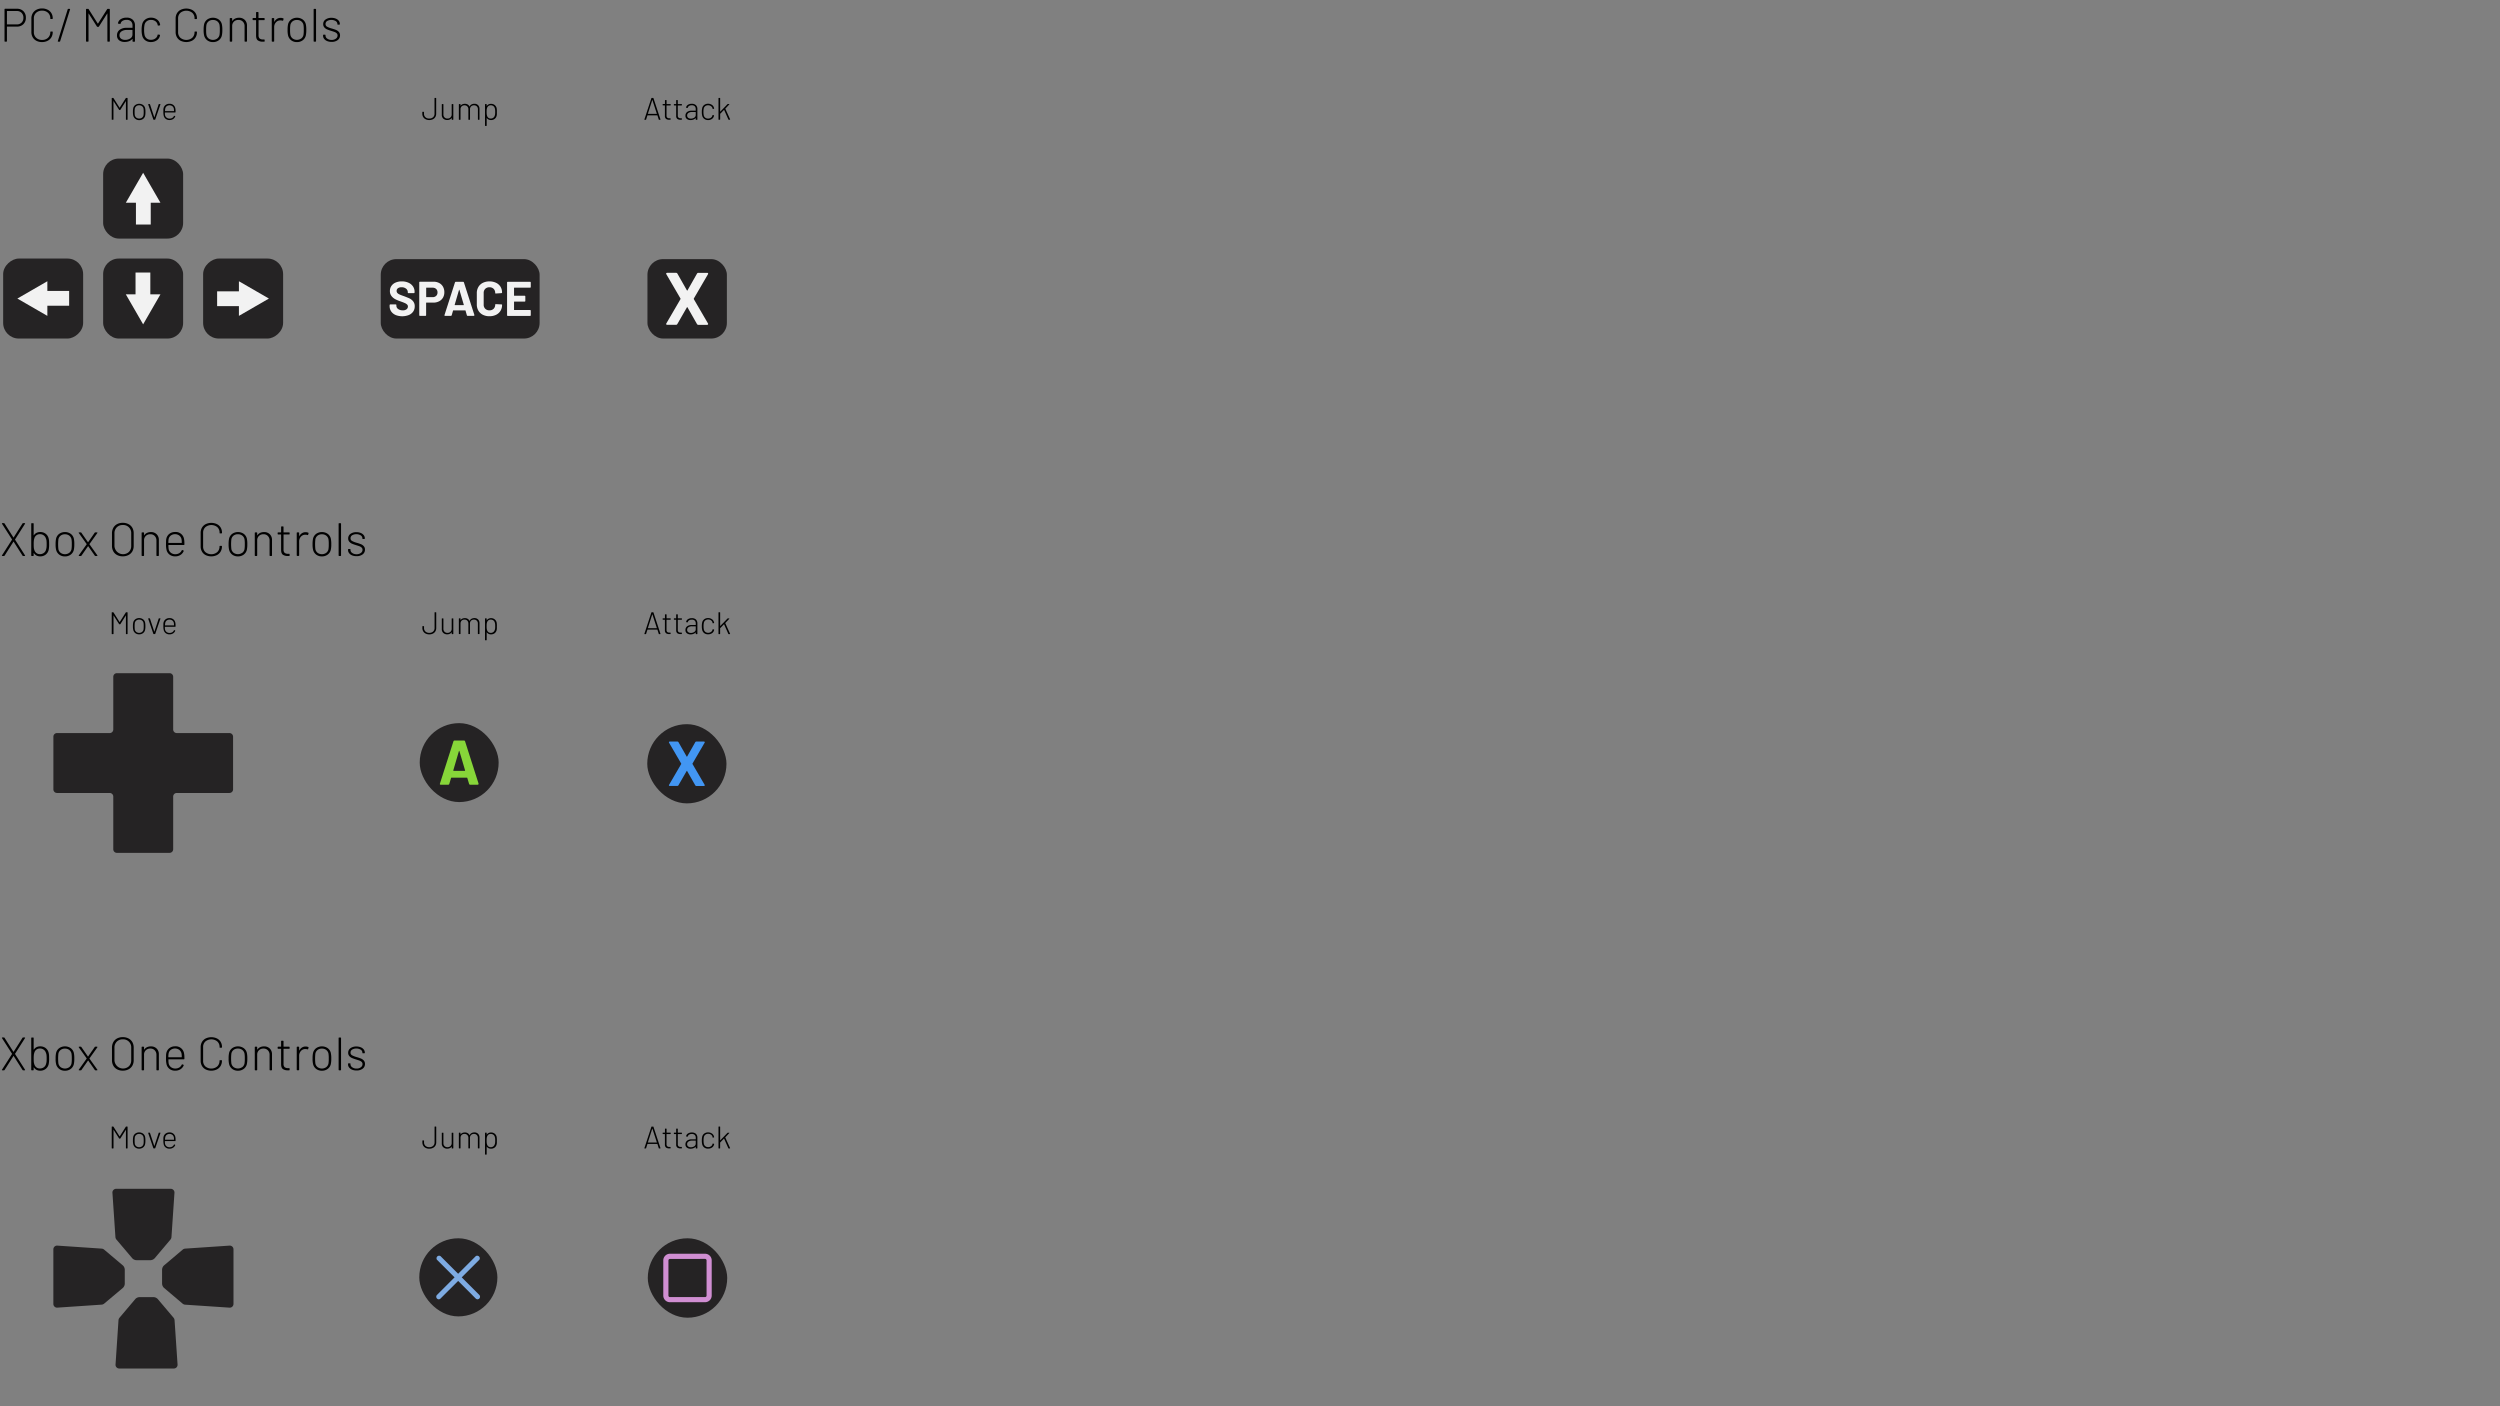 <svg xmlns="http://www.w3.org/2000/svg" viewBox="0 0 1920 1080"><rect x="0" y="0" width="1920" height="1080" fill="#808080" stroke="none"/><defs><style>.cls-1{fill:#252324;}.cls-2{fill:#f2f2f2;}.cls-3{fill:#d08ed2;}.cls-4{fill:#7eabe2;}.cls-5{fill:#87d639;}.cls-6{fill:#4296f3;}.cls-7{fill:none;}</style></defs><title>Recollection_Gameplay_Page</title><g id="Layer_2" data-name="Layer 2"><g id="Layer_1-2" data-name="Layer 1"><path d="M18,8.62a6.78,6.78,0,0,1,1.87,5,6.63,6.63,0,0,1-1.89,4.93,6.78,6.78,0,0,1-5,1.87H5.47a.13.13,0,0,0-.14.14v11A.43.43,0,0,1,4.9,32h-1a.43.43,0,0,1-.43-.43V7.16a.43.43,0,0,1,.43-.43H13A6.63,6.63,0,0,1,18,8.62Zm-1.42,8.75a5.11,5.11,0,0,0,1.39-3.73,5.16,5.16,0,0,0-1.39-3.76,4.87,4.87,0,0,0-3.65-1.42H5.47a.13.13,0,0,0-.14.14v10a.13.13,0,0,0,.14.14h7.42A4.87,4.87,0,0,0,16.54,17.37Z"/><path d="M28,31.35a7,7,0,0,1-2.9-2.75,8,8,0,0,1-1-4.09V14.25a7.85,7.85,0,0,1,1-4A7,7,0,0,1,28,7.48a9.23,9.23,0,0,1,4.32-1,9.31,9.31,0,0,1,4.28,1,7,7,0,0,1,2.9,2.68,7.67,7.67,0,0,1,1,4,.43.43,0,0,1-.43.43l-1,0q-.43,0-.43-.22v-.22A5.7,5.7,0,0,0,36.9,9.84,6.37,6.37,0,0,0,32.33,8.2a6.42,6.42,0,0,0-4.61,1.64A5.7,5.7,0,0,0,26,14.18V24.62A5.72,5.72,0,0,0,27.74,29a6.39,6.39,0,0,0,4.59,1.66A6.33,6.33,0,0,0,36.9,29a5.76,5.76,0,0,0,1.73-4.36c0-.26.14-.4.43-.4l1,0q.43,0,.43.18v.18a7.77,7.77,0,0,1-1,4,7,7,0,0,1-2.9,2.72,9.16,9.16,0,0,1-4.28,1A9.23,9.23,0,0,1,28,31.35Z"/><path d="M44.42,31.86a.37.37,0,0,1,0-.36L52,7.16a.45.45,0,0,1,.47-.36h1a.38.38,0,0,1,.32.14.37.37,0,0,1,0,.36l-7.6,24.34a.45.45,0,0,1-.47.36h-1A.38.38,0,0,1,44.42,31.86Z"/><path d="M66.19,31.87a.41.41,0,0,1-.13-.31V7.23a.43.43,0,0,1,.43-.43h1.12a.57.57,0,0,1,.5.29l6.95,11a.15.15,0,0,0,.11,0,.15.15,0,0,0,.11,0l7-11a.56.56,0,0,1,.5-.29h1.12a.43.43,0,0,1,.43.43V31.57a.43.43,0,0,1-.43.43h-1a.43.43,0,0,1-.43-.43V10.51c0-.07,0-.11-.07-.13s-.08,0-.11.09L76,20.34a.52.52,0,0,1-.5.29h-.58a.56.56,0,0,1-.5-.29l-6.26-9.86c0-.07-.06-.1-.11-.09s-.07.05-.07.13V31.57a.43.43,0,0,1-.43.43h-1A.42.42,0,0,1,66.19,31.87Z"/><path d="M102,15.21a5.93,5.93,0,0,1,1.66,4.41v12a.43.43,0,0,1-.43.43h-1a.43.43,0,0,1-.43-.43V30a.12.12,0,0,0-.05-.11s-.08,0-.13,0a5.8,5.8,0,0,1-2.48,1.75,9.17,9.17,0,0,1-3.31.59A6.92,6.92,0,0,1,91.55,31a4.48,4.48,0,0,1-1.69-3.87,5.06,5.06,0,0,1,2-4.21,8.62,8.62,0,0,1,5.44-1.55h4.32a.13.13,0,0,0,.14-.14V19.65a4.48,4.48,0,0,0-1.12-3.22,4.63,4.63,0,0,0-3.49-1.17,5.65,5.65,0,0,0-3,.74,3.11,3.11,0,0,0-1.48,2q-.11.43-.5.36L91,18.21q-.47-.07-.4-.4a4.63,4.63,0,0,1,2.12-3.08,7.84,7.84,0,0,1,4.43-1.17A6.58,6.58,0,0,1,102,15.21Zm-1.93,14.31a3.52,3.52,0,0,0,1.67-3.1V23.14a.13.13,0,0,0-.14-.14h-4.1a7.2,7.2,0,0,0-4.16,1.08,3.43,3.43,0,0,0-1.57,3A3.1,3.1,0,0,0,93,29.73a5.15,5.15,0,0,0,3.13.9A6.94,6.94,0,0,0,100.06,29.52Z"/><path d="M111.62,31a6.44,6.44,0,0,1-2.39-3.56,17.7,17.7,0,0,1-.47-4.5,18.06,18.06,0,0,1,.47-4.46,6.23,6.23,0,0,1,2.38-3.53A7.12,7.12,0,0,1,116,13.57a7.5,7.5,0,0,1,4.41,1.3,5.63,5.63,0,0,1,2.36,3.24,5.42,5.42,0,0,1,.22.94v.07q0,.32-.4.4l-1,.14h-.07q-.32,0-.43-.4a2,2,0,0,0-.07-.43,4.23,4.23,0,0,0-1.69-2.54,5.36,5.36,0,0,0-3.31-1,5.13,5.13,0,0,0-3.29,1A4.63,4.63,0,0,0,111,19.08a17.66,17.66,0,0,0-.32,3.85,16.85,16.85,0,0,0,.32,3.82,4.64,4.64,0,0,0,1.67,2.81,5.13,5.13,0,0,0,3.29,1,5.44,5.44,0,0,0,3.33-1A4.06,4.06,0,0,0,121,27l0-.14a.4.4,0,0,1,.18-.27.43.43,0,0,1,.32-.05l1,.11a.59.59,0,0,1,.31.16.37.37,0,0,1,.09.34l-.14.58A5.56,5.56,0,0,1,120.36,31,7.57,7.57,0,0,1,116,32.29,7,7,0,0,1,111.62,31Z"/><path d="M138.78,31.35a7,7,0,0,1-2.9-2.75,8,8,0,0,1-1-4.09V14.25a7.85,7.85,0,0,1,1-4,7,7,0,0,1,2.9-2.72,10.09,10.09,0,0,1,8.6,0,7,7,0,0,1,2.9,2.68,7.67,7.67,0,0,1,1,4,.43.43,0,0,1-.43.43l-1,0q-.43,0-.43-.22v-.22a5.7,5.7,0,0,0-1.73-4.34,7.25,7.25,0,0,0-9.18,0,5.7,5.7,0,0,0-1.73,4.34V24.62A5.72,5.72,0,0,0,138.51,29a7.16,7.16,0,0,0,9.16,0,5.76,5.76,0,0,0,1.73-4.36c0-.26.14-.4.43-.4l1,0q.43,0,.43.18v.18a7.77,7.77,0,0,1-1,4,7,7,0,0,1-2.9,2.72,10,10,0,0,1-8.6,0Z"/><path d="M159.24,31a6.62,6.62,0,0,1-2.43-3.56,17,17,0,0,1-.43-4.5,19.41,19.41,0,0,1,.4-4.46,6.5,6.5,0,0,1,2.45-3.55,7.8,7.8,0,0,1,8.69,0,6.38,6.38,0,0,1,2.43,3.53,18.3,18.3,0,0,1,.4,4.46,18.49,18.49,0,0,1-.4,4.5A6.37,6.37,0,0,1,167.92,31a7.14,7.14,0,0,1-4.34,1.33A7,7,0,0,1,159.24,31Zm7.6-1.4a4.74,4.74,0,0,0,1.75-2.81,21.81,21.81,0,0,0,.22-3.82,21.05,21.05,0,0,0-.22-3.82,4.75,4.75,0,0,0-1.75-2.81,5.23,5.23,0,0,0-3.29-1,5.15,5.15,0,0,0-3.28,1,4.77,4.77,0,0,0-1.73,2.81,21,21,0,0,0-.22,3.82,21,21,0,0,0,.22,3.82,4.77,4.77,0,0,0,1.73,2.81,5.69,5.69,0,0,0,6.57,0Z"/><path d="M188,15.3a6,6,0,0,1,1.69,4.46V31.57a.43.43,0,0,1-.43.43h-1a.43.43,0,0,1-.43-.43V20.12a4.81,4.81,0,0,0-1.3-3.47,4.43,4.43,0,0,0-3.35-1.35,4.81,4.81,0,0,0-3.53,1.31A4.61,4.61,0,0,0,178.31,20V31.57a.43.43,0,0,1-.43.43h-1a.43.43,0,0,1-.43-.43V14.29a.43.43,0,0,1,.43-.43h1a.43.43,0,0,1,.43.43V16q0,.11.05.13s.07,0,.09-.05a5.16,5.16,0,0,1,2.11-1.82,6.87,6.87,0,0,1,3-.63A6,6,0,0,1,188,15.3Z"/><path d="M203.16,15.35a.41.41,0,0,1-.31.13h-4.14a.13.13,0,0,0-.14.14V27a3.33,3.33,0,0,0,.83,2.57,4,4,0,0,0,2.66.74h.76a.43.43,0,0,1,.43.43v.83a.38.38,0,0,1-.43.43l-1,0A6.23,6.23,0,0,1,198,31q-1.3-1-1.33-3.56V15.62a.13.13,0,0,0-.14-.14h-2.09A.43.43,0,0,1,194,15v-.76a.43.43,0,0,1,.43-.43h2.09a.13.13,0,0,0,.14-.14v-4a.43.43,0,0,1,.43-.43h1a.43.43,0,0,1,.43.43v4a.13.13,0,0,0,.14.14h4.14a.43.43,0,0,1,.43.43V15A.41.41,0,0,1,203.16,15.35Z"/><path d="M217.55,14.11a.4.4,0,0,1,.22.54l-.29,1q-.11.43-.54.25a5,5,0,0,0-1.73-.22,4.36,4.36,0,0,0-3.33,1.53,5.34,5.34,0,0,0-1.31,3.65V31.57a.43.43,0,0,1-.43.43h-1a.43.43,0,0,1-.43-.43V14.29a.43.43,0,0,1,.43-.43h1a.43.43,0,0,1,.43.43v2.38q0,.11.05.13s.07,0,.09-.09a5.92,5.92,0,0,1,2-2.2,5,5,0,0,1,2.83-.79A5.2,5.2,0,0,1,217.55,14.11Z"/><path d="M223.72,31a6.62,6.62,0,0,1-2.43-3.56,17,17,0,0,1-.43-4.5,19.41,19.41,0,0,1,.4-4.46,6.5,6.5,0,0,1,2.45-3.55,7.8,7.8,0,0,1,8.69,0,6.38,6.38,0,0,1,2.43,3.53,18.3,18.3,0,0,1,.4,4.46,18.49,18.49,0,0,1-.4,4.5A6.37,6.37,0,0,1,232.4,31a7.14,7.14,0,0,1-4.34,1.33A7,7,0,0,1,223.72,31Zm7.6-1.4a4.74,4.74,0,0,0,1.75-2.81,21.81,21.81,0,0,0,.22-3.82,21.05,21.05,0,0,0-.22-3.82,4.75,4.75,0,0,0-1.75-2.81,5.23,5.23,0,0,0-3.29-1,5.15,5.15,0,0,0-3.28,1A4.77,4.77,0,0,0,223,19.11a21,21,0,0,0-.22,3.82,21,21,0,0,0,.22,3.82,4.77,4.77,0,0,0,1.73,2.81,5.69,5.69,0,0,0,6.57,0Z"/><path d="M241,31.87a.42.42,0,0,1-.13-.31V7.23a.43.43,0,0,1,.43-.43h1a.43.43,0,0,1,.43.43V31.57a.43.43,0,0,1-.43.43h-1A.42.42,0,0,1,241,31.87Z"/><path d="M251.26,31.55a5.56,5.56,0,0,1-2.32-1.71,3.81,3.81,0,0,1-.83-2.38v-.4a.43.43,0,0,1,.43-.43h1a.45.45,0,0,1,.31.11A.32.32,0,0,1,250,27v.4a2.8,2.8,0,0,0,1.31,2.27,5.52,5.52,0,0,0,3.37,1,5.3,5.3,0,0,0,3.29-1,2.93,2.93,0,0,0,1.28-2.41,2.24,2.24,0,0,0-.65-1.66,4.35,4.35,0,0,0-1.55-1q-.9-.34-2.66-.88a29.5,29.5,0,0,1-3.24-1.15A5.72,5.72,0,0,1,249.06,21a3.72,3.72,0,0,1-.85-2.5A4.17,4.17,0,0,1,250,15a7.44,7.44,0,0,1,4.59-1.31,8.44,8.44,0,0,1,3.37.63,5.47,5.47,0,0,1,2.27,1.71A4,4,0,0,1,261,18.5v0a.43.43,0,0,1-.43.43h-1a.61.61,0,0,1-.31-.07.21.21,0,0,1-.13-.18V18.5a2.73,2.73,0,0,0-1.28-2.29,6.63,6.63,0,0,0-6.61-.07,2.64,2.64,0,0,0-1.22,2.29,2.24,2.24,0,0,0,1.13,2.05,16.26,16.26,0,0,0,3.55,1.4A31.83,31.83,0,0,1,258.1,23a5.91,5.91,0,0,1,2.14,1.53,3.75,3.75,0,0,1,.9,2.59,4.42,4.42,0,0,1-1.76,3.65,7.36,7.36,0,0,1-4.68,1.39A8.78,8.78,0,0,1,251.26,31.55Z"/><path d="M85.89,91.92a.27.27,0,0,1-.08-.2V75.49a.29.29,0,0,1,.29-.29h.74a.38.38,0,0,1,.34.19l4.63,7.32a.09.09,0,0,0,.07,0,.1.1,0,0,0,.07,0l4.66-7.32a.38.38,0,0,1,.34-.19h.74a.29.29,0,0,1,.29.29V91.71a.29.29,0,0,1-.29.29H97a.29.29,0,0,1-.29-.29v-14s0-.08,0-.08-.06,0-.07.06l-4.15,6.58a.34.34,0,0,1-.34.19h-.38a.37.37,0,0,1-.34-.19L87.2,77.65s0-.07-.07-.06,0,0,0,.08v14a.29.29,0,0,1-.29.29h-.7A.27.27,0,0,1,85.89,91.92Z"/><path d="M104,91.3a4.41,4.41,0,0,1-1.62-2.38,11.35,11.35,0,0,1-.29-3,12.93,12.93,0,0,1,.26-3A4.33,4.33,0,0,1,104,80.59a5.2,5.2,0,0,1,5.8,0A4.26,4.26,0,0,1,111.44,83a12.21,12.21,0,0,1,.26,3,12.35,12.35,0,0,1-.26,3,4.25,4.25,0,0,1-1.62,2.38,4.76,4.76,0,0,1-2.89.89A4.69,4.69,0,0,1,104,91.3Zm5.06-.94a3.16,3.16,0,0,0,1.16-1.87,14.52,14.52,0,0,0,.14-2.54,14,14,0,0,0-.14-2.54,3.16,3.16,0,0,0-1.16-1.87,3.48,3.48,0,0,0-2.2-.7,3.43,3.43,0,0,0-2.18.7,3.18,3.18,0,0,0-1.15,1.87,14,14,0,0,0-.14,2.54,14,14,0,0,0,.14,2.54,3.18,3.18,0,0,0,1.15,1.87,3.79,3.79,0,0,0,4.38,0Z"/><path d="M117.77,91.76l-3.94-11.52a.27.27,0,0,1,0-.12c0-.14.08-.22.24-.22h.82a.3.3,0,0,1,.31.24l3.26,9.91a.08.08,0,0,0,.07,0,.08.08,0,0,0,.07,0l3.26-9.91a.3.3,0,0,1,.31-.24l.82,0a.23.23,0,0,1,.2.08.29.29,0,0,1,0,.25l-3.94,11.5a.3.3,0,0,1-.31.24h-.86A.3.3,0,0,1,117.77,91.76Z"/><path d="M132.32,90.55a3.14,3.14,0,0,0,1.25-1.43.29.29,0,0,1,.38-.14l.43.17q.29.12.17.38a4.26,4.26,0,0,1-1.66,1.94,4.89,4.89,0,0,1-2.69.72,4.68,4.68,0,0,1-2.8-.82,4.27,4.27,0,0,1-1.6-2.23,11.69,11.69,0,0,1-.34-3.22q0-1.17,0-1.78a6.42,6.42,0,0,1,.16-1.1,4.29,4.29,0,0,1,1.57-2.42,4.65,4.65,0,0,1,2.92-.91,4.3,4.3,0,0,1,4.58,3.77,7.84,7.84,0,0,1,.13,1q0,.52,0,1.57,0,.31-.29.31h-7.8a.08.08,0,0,0-.1.1,11.55,11.55,0,0,0,.12,2.06A3.18,3.18,0,0,0,128,90.38a3.6,3.6,0,0,0,2.28.71A3.93,3.93,0,0,0,132.32,90.55Zm-5.59-5.32a.08.08,0,0,0,.1.1h6.7a.08.08,0,0,0,.1-.1,10.17,10.17,0,0,0-.12-1.82,3.23,3.23,0,0,0-1.15-1.86,3.74,3.74,0,0,0-4.34,0,3,3,0,0,0-1.1,1.81A10.62,10.62,0,0,0,126.73,85.23Z"/><path d="M326.9,91.58A4.48,4.48,0,0,1,325,89.86a4.91,4.91,0,0,1-.66-2.57V86.14a.29.29,0,0,1,.29-.29h.7a.29.29,0,0,1,.29.29V87.3a3.57,3.57,0,0,0,1.1,2.74,4.12,4.12,0,0,0,2.93,1,4.16,4.16,0,0,0,2.94-1,3.55,3.55,0,0,0,1.12-2.74V75.49a.29.29,0,0,1,.29-.29h.7a.29.29,0,0,1,.29.29V87.3a4.91,4.91,0,0,1-.66,2.57,4.48,4.48,0,0,1-1.87,1.72,6.12,6.12,0,0,1-2.8.61A6,6,0,0,1,326.9,91.58Z"/><path d="M347,80a.28.28,0,0,1,.2-.08h.67a.28.28,0,0,1,.2.08.28.28,0,0,1,.08.2V91.71a.28.28,0,0,1-.08.2.28.28,0,0,1-.2.08h-.67a.29.29,0,0,1-.29-.29V90.58s0-.08,0-.08-.06,0-.07.06a3.22,3.22,0,0,1-1.36,1.2,4.59,4.59,0,0,1-2,.41,4.25,4.25,0,0,1-3-1.06,3.71,3.71,0,0,1-1.18-2.9v-8a.29.29,0,0,1,.29-.29h.67a.28.28,0,0,1,.2.08.28.28,0,0,1,.08.2v7.68a3.14,3.14,0,0,0,.85,2.3,3,3,0,0,0,2.27.86,3.2,3.2,0,0,0,2.35-.88,3.08,3.08,0,0,0,.89-2.29V80.19A.28.28,0,0,1,347,80Z"/><path d="M367.19,80.79a3.92,3.92,0,0,1,1.06,2.9v8A.29.29,0,0,1,368,92h-.67a.29.29,0,0,1-.29-.29V83.94a3,3,0,0,0-.83-2.24,2.9,2.9,0,0,0-2.15-.83,3.11,3.11,0,0,0-2.24.82,2.92,2.92,0,0,0-.85,2.21v7.82a.29.29,0,0,1-.29.29H360a.29.29,0,0,1-.29-.29V83.94a3.06,3.06,0,0,0-.82-2.24,2.86,2.86,0,0,0-2.14-.83,3.06,3.06,0,0,0-2.24.82,3,3,0,0,0-.83,2.21v7.82a.29.29,0,0,1-.29.29h-.7a.29.29,0,0,1-.29-.29V80.19a.29.29,0,0,1,.29-.29h.7a.29.29,0,0,1,.29.29v1a.08.08,0,0,0,0,.07,0,0,0,0,0,.07,0,3.12,3.12,0,0,1,1.36-1.15,4.66,4.66,0,0,1,1.93-.38,4.1,4.1,0,0,1,2.15.54,3.4,3.4,0,0,1,1.36,1.52c0,.06.07.07.12,0a3.47,3.47,0,0,1,1.46-1.56,4.56,4.56,0,0,1,2.23-.53A3.8,3.8,0,0,1,367.19,80.79Z"/><path d="M381.59,85.93q0,1.08,0,1.78a6.83,6.83,0,0,1-.19,1.25,4.21,4.21,0,0,1-1.52,2.36,4.45,4.45,0,0,1-2.8.88,4.12,4.12,0,0,1-1.88-.42,3.53,3.53,0,0,1-1.36-1.21,0,0,0,0,0-.07,0,.08.08,0,0,0,0,.07v5.81a.29.29,0,0,1-.29.29h-.7a.29.29,0,0,1-.29-.29V80.19a.29.29,0,0,1,.29-.29h.7a.29.29,0,0,1,.29.29v1.13s0,.08,0,.08.05,0,.08,0a3.62,3.62,0,0,1,1.36-1.22,4,4,0,0,1,1.88-.43,4.4,4.4,0,0,1,2.76.86,4.3,4.3,0,0,1,1.54,2.33A12.85,12.85,0,0,1,381.59,85.93Zm-1.36,1.87a14.28,14.28,0,0,0,.08-1.85,15.47,15.47,0,0,0-.07-1.76A6.19,6.19,0,0,0,380,83.1a2.89,2.89,0,0,0-1.1-1.63,3.29,3.29,0,0,0-2-.62,2.86,2.86,0,0,0-1.88.62,3.06,3.06,0,0,0-1,1.63,4.27,4.27,0,0,0-.23,1q-.06.56-.06,1.81a17,17,0,0,0,.07,1.86,5.11,5.11,0,0,0,.24,1.07,2.84,2.84,0,0,0,1,1.6,2.91,2.91,0,0,0,1.87.61,3.15,3.15,0,0,0,1.94-.61,3,3,0,0,0,1.1-1.57A4.31,4.31,0,0,0,380.24,87.8Z"/><path d="M505.91,91.76l-1-3.14a.09.09,0,0,0-.1-.07h-7.49a.09.09,0,0,0-.1.07l-1,3.14a.3.3,0,0,1-.31.24h-.77a.27.27,0,0,1-.22-.08.26.26,0,0,1,0-.25l5.33-16.22a.3.3,0,0,1,.31-.24h1a.3.3,0,0,1,.31.24l5.35,16.22a.27.27,0,0,1,0,.12c0,.14-.09.22-.26.22h-.74A.3.3,0,0,1,505.91,91.76Zm-8.32-4.31a.12.12,0,0,0,.08,0h6.72a.12.12,0,0,0,.08,0,.07.07,0,0,0,0-.08l-3.41-10.51a.08.08,0,0,0-.14,0l-3.36,10.51A.07.07,0,0,0,497.59,87.45Z"/><path d="M515,80.9a.28.28,0,0,1-.2.08H512a.09.09,0,0,0-.1.1v7.56a2.22,2.22,0,0,0,.55,1.72,2.63,2.63,0,0,0,1.78.49h.5a.29.29,0,0,1,.29.29v.55a.25.25,0,0,1-.29.29l-.67,0a4.15,4.15,0,0,1-2.52-.65,2.86,2.86,0,0,1-.89-2.38v-7.9a.08.08,0,0,0-.1-.1H509.2a.29.29,0,0,1-.29-.29v-.5a.29.29,0,0,1,.29-.29h1.39a.09.09,0,0,0,.1-.1V77.12a.29.29,0,0,1,.29-.29h.67a.29.29,0,0,1,.29.29v2.69a.09.09,0,0,0,.1.1h2.76a.29.29,0,0,1,.29.29v.5A.28.28,0,0,1,515,80.9Z"/><path d="M523.61,80.9a.28.28,0,0,1-.2.08h-2.76a.09.09,0,0,0-.1.1v7.56a2.22,2.22,0,0,0,.55,1.72,2.63,2.63,0,0,0,1.78.49h.5a.29.29,0,0,1,.29.29v.55a.25.25,0,0,1-.29.29l-.67,0a4.15,4.15,0,0,1-2.52-.65A2.86,2.86,0,0,1,519.3,89v-7.9a.08.08,0,0,0-.1-.1h-1.39a.29.29,0,0,1-.29-.29v-.5a.29.29,0,0,1,.29-.29h1.39a.09.09,0,0,0,.1-.1V77.12a.29.29,0,0,1,.29-.29h.67a.29.29,0,0,1,.29.29v2.69a.09.09,0,0,0,.1.1h2.76a.29.29,0,0,1,.29.29v.5A.28.28,0,0,1,523.61,80.9Z"/><path d="M534.49,80.8a4,4,0,0,1,1.1,2.94v8a.28.28,0,0,1-.08.2.28.28,0,0,1-.2.08h-.7a.29.29,0,0,1-.29-.29v-1a.08.08,0,0,0,0-.07s-.05,0-.08,0a3.86,3.86,0,0,1-1.66,1.16,6.12,6.12,0,0,1-2.21.4,4.62,4.62,0,0,1-2.81-.83,3,3,0,0,1-1.13-2.58A3.38,3.38,0,0,1,527.72,86a5.74,5.74,0,0,1,3.62-1h2.88a.09.09,0,0,0,.1-.1V83.77a3,3,0,0,0-.74-2.15,3.09,3.09,0,0,0-2.33-.78,3.76,3.76,0,0,0-2,.49,2.07,2.07,0,0,0-1,1.33q-.07.29-.34.24l-.74-.1q-.31,0-.26-.26a3.09,3.09,0,0,1,1.42-2.05,5.23,5.23,0,0,1,3-.78A4.39,4.39,0,0,1,534.49,80.8Zm-1.28,9.54a2.35,2.35,0,0,0,1.12-2.06V86.1a.09.09,0,0,0-.1-.1h-2.74a4.8,4.8,0,0,0-2.77.72,2.29,2.29,0,0,0-1,2,2.07,2.07,0,0,0,.82,1.78,3.44,3.44,0,0,0,2.09.6A4.62,4.62,0,0,0,533.21,90.34Z"/><path d="M540.91,91.3a4.29,4.29,0,0,1-1.6-2.38,11.78,11.78,0,0,1-.31-3,12,12,0,0,1,.31-3,4.15,4.15,0,0,1,1.58-2.35,4.75,4.75,0,0,1,2.9-.89,5,5,0,0,1,2.94.86,3.76,3.76,0,0,1,1.57,2.16,3.66,3.66,0,0,1,.14.62v0c0,.14-.09.23-.26.26l-.67.1h0c-.14,0-.24-.09-.29-.26a1.34,1.34,0,0,0,0-.29A2.82,2.82,0,0,0,546,81.52a3.58,3.58,0,0,0-2.21-.68,3.42,3.42,0,0,0-2.2.7,3.08,3.08,0,0,0-1.12,1.85,11.76,11.76,0,0,0-.22,2.57,11.22,11.22,0,0,0,.22,2.54,3.09,3.09,0,0,0,1.12,1.87,3.42,3.42,0,0,0,2.2.7,3.63,3.63,0,0,0,2.22-.68,2.71,2.71,0,0,0,1.12-1.72l0-.1a.26.26,0,0,1,.12-.18.29.29,0,0,1,.22,0l.65.07a.4.4,0,0,1,.2.11.25.25,0,0,1,.06.23l-.1.38a3.71,3.71,0,0,1-1.57,2.2,5.05,5.05,0,0,1-2.94.85A4.69,4.69,0,0,1,540.91,91.3Z"/><path d="M551.88,91.92a.28.28,0,0,1-.08-.2V75.49a.29.29,0,0,1,.29-.29h.7a.29.29,0,0,1,.29.29v10.2a.08.08,0,0,0,0,.07s.05,0,.08,0L558.71,80a.49.49,0,0,1,.36-.14h.84c.16,0,.24.06.24.17a.28.28,0,0,1-.1.19l-3,3.19a.11.11,0,0,0,0,.12l3.67,8.09a.38.38,0,0,1,0,.14c0,.13-.09.19-.26.19h-.74a.34.34,0,0,1-.34-.22l-3.24-7.34c0-.06-.07-.07-.12,0l-2.93,3a.16.16,0,0,0,0,.12v4.15a.29.29,0,0,1-.29.29h-.7A.28.28,0,0,1,551.88,91.92Z"/><rect class="cls-1" x="79.21" y="121.79" width="61.43" height="61.43" rx="12" ry="12"/><polygon class="cls-2" points="123.22 155.72 115.76 155.72 115.76 172.46 104.4 172.46 104.4 155.72 96.63 155.72 109.93 132.69 123.22 155.72"/><rect class="cls-1" x="79.21" y="198.57" width="61.43" height="61.43" rx="12" ry="12" transform="translate(219.85 458.57) rotate(180)"/><polygon class="cls-2" points="96.63 226.06 104.09 226.06 104.09 209.32 115.45 209.32 115.45 226.06 123.22 226.06 109.93 249.1 96.63 226.06"/><rect class="cls-1" x="156" y="198.57" width="61.43" height="61.43" rx="12" ry="12" transform="translate(416 42.57) rotate(90)"/><polygon class="cls-2" points="183.49 242.59 183.49 235.12 166.75 235.12 166.75 223.76 183.49 223.76 183.49 215.99 206.52 229.29 183.49 242.59"/><rect class="cls-1" x="2.43" y="198.57" width="61.43" height="61.43" rx="12" ry="12" transform="translate(-196.15 262.43) rotate(-90)"/><polygon class="cls-2" points="36.37 215.99 36.37 223.45 53.1 223.45 53.1 234.81 36.37 234.81 36.37 242.59 13.33 229.29 36.37 215.99"/><rect class="cls-1" x="497.24" y="199" width="61" height="61" rx="12" ry="12"/><path class="cls-2" d="M511.84,249.3a.54.54,0,0,1-.23-.46.84.84,0,0,1,.17-.51l10.84-18.6a.94.94,0,0,0,0-.46l-10.84-18.6a1,1,0,0,1-.17-.51.54.54,0,0,1,.23-.46,1,1,0,0,1,.63-.17h6.62a1.23,1.23,0,0,1,1.2.68L527.54,223a.32.32,0,0,0,.26.17c.09,0,.16-.06.2-.17l7.25-12.78a1.23,1.23,0,0,1,1.2-.68H543a1,1,0,0,1,.63.17.54.54,0,0,1,.23.46,1,1,0,0,1-.17.51l-10.84,18.6a.92.92,0,0,0,0,.46l10.84,18.6a.84.84,0,0,1,.17.51.54.54,0,0,1-.23.46,1,1,0,0,1-.63.17h-6.56a1.23,1.23,0,0,1-1.2-.68L528,236.06c0-.11-.11-.17-.2-.17a.32.32,0,0,0-.26.17l-7.3,12.73a1.23,1.23,0,0,1-1.2.68h-6.56A1,1,0,0,1,511.84,249.3Z"/><rect class="cls-1" x="292.42" y="199" width="122" height="61" rx="12" ry="12"/><path class="cls-2" d="M303.83,241.91a7.79,7.79,0,0,1-3.4-2.73,7.13,7.13,0,0,1-1.2-4.11v-.64a.56.56,0,0,1,.63-.63h3.92q.64,0,.64.49v.52a3.06,3.06,0,0,0,1.36,2.52,5.77,5.77,0,0,0,3.57,1,4.34,4.34,0,0,0,2.93-.84,2.66,2.66,0,0,0,1-2.07,2.09,2.09,0,0,0-.6-1.51,5.31,5.31,0,0,0-1.61-1.08q-1-.47-3.25-1.29a30.4,30.4,0,0,1-4.26-1.76,8.76,8.76,0,0,1-2.91-2.45,6.08,6.08,0,0,1-1.2-3.83,6.74,6.74,0,0,1,1.16-3.92,7.35,7.35,0,0,1,3.23-2.58,11.81,11.81,0,0,1,4.73-.9,12.24,12.24,0,0,1,5.08,1,8.24,8.24,0,0,1,3.49,2.82,7.22,7.22,0,0,1,1.25,4.2v.37a.56.56,0,0,1-.64.64h-3.92q-.64,0-.64-.37v-.37a3.39,3.39,0,0,0-1.29-2.67,5.26,5.26,0,0,0-3.53-1.1,4.46,4.46,0,0,0-2.76.75,2.45,2.45,0,0,0-1,2.06,2.28,2.28,0,0,0,.56,1.57,5,5,0,0,0,1.7,1.16q1.14.52,3.53,1.35,2.61,1,4.15,1.7a8,8,0,0,1,2.75,2.22,5.91,5.91,0,0,1,1.21,3.85,6.9,6.9,0,0,1-1.18,4,7.56,7.56,0,0,1-3.33,2.65,14.07,14.07,0,0,1-10.18,0Z"/><path class="cls-2" d="M337.35,217.39a7.11,7.11,0,0,1,2.9,2.86,8.59,8.59,0,0,1,1,4.24,8,8,0,0,1-1.07,4.15,7.25,7.25,0,0,1-3,2.78,9.55,9.55,0,0,1-4.43,1h-5.27a.2.2,0,0,0-.22.23v9.3a.56.56,0,0,1-.64.64h-4a.56.56,0,0,1-.63-.64V217a.56.56,0,0,1,.63-.64H333A9,9,0,0,1,337.35,217.39ZM335,227.2a3.41,3.41,0,0,0,1-2.6,3.52,3.52,0,0,0-1-2.65,3.82,3.82,0,0,0-2.76-1h-4.71a.2.2,0,0,0-.22.23V228a.2.2,0,0,0,.22.22h4.71A3.86,3.86,0,0,0,335,227.2Z"/><path class="cls-2" d="M358.53,242.06l-1-3.48a.21.21,0,0,0-.22-.19h-9.16a.21.21,0,0,0-.22.19l-1,3.48a.7.7,0,0,1-.71.52h-4.33a.56.56,0,0,1-.49-.21.51.51,0,0,1,0-.5l8-24.92a.7.7,0,0,1,.71-.52h5.49a.7.7,0,0,1,.71.52l8,24.92a.52.52,0,0,1,0,.23.45.45,0,0,1-.15.35.6.6,0,0,1-.41.13h-4.33A.7.7,0,0,1,358.53,242.06Zm-9.15-7.73H356c.15,0,.21-.09.19-.26l-3.36-11.4c0-.1-.07-.15-.13-.15s-.12.05-.17.15l-3.33,11.4C349.17,234.23,349.23,234.32,349.38,234.32Z"/><path class="cls-2" d="M370.79,241.74a8.18,8.18,0,0,1-3.4-3.19,9.26,9.26,0,0,1-1.2-4.75v-8.63a9.27,9.27,0,0,1,1.2-4.75,8.07,8.07,0,0,1,3.4-3.18,11.16,11.16,0,0,1,5.12-1.12,11.43,11.43,0,0,1,5.06,1.07,8,8,0,0,1,3.4,3,8.45,8.45,0,0,1,1.21,4.54c0,.23-.2.36-.6.41l-4,.26h-.15c-.35,0-.52-.06-.52-.19V225a4.26,4.26,0,0,0-1.21-3.18,4.36,4.36,0,0,0-3.19-1.2,4.41,4.41,0,0,0-3.23,1.2,4.26,4.26,0,0,0-1.21,3.18v9a4.21,4.21,0,0,0,1.21,3.14,4.4,4.4,0,0,0,3.23,1.2,4.35,4.35,0,0,0,3.19-1.2,4.21,4.21,0,0,0,1.21-3.14.39.39,0,0,1,.17-.32.62.62,0,0,1,.47-.09l4,.19c.42.05.64.11.64.19v.19a8.55,8.55,0,0,1-1.21,4.56,8.13,8.13,0,0,1-3.4,3.06,11.26,11.26,0,0,1-5.06,1.08A11,11,0,0,1,370.79,241.74Z"/><path class="cls-2" d="M407,220.94h-12a.2.2,0,0,0-.22.23v5.72a.2.2,0,0,0,.22.23h7.81a.56.56,0,0,1,.64.63V231a.56.56,0,0,1-.64.64h-7.81a.2.2,0,0,0-.22.23v6a.2.2,0,0,0,.22.22h12a.56.56,0,0,1,.63.64v3.25a.56.56,0,0,1-.63.64H390.07a.56.56,0,0,1-.64-.64V217.06a.56.56,0,0,1,.64-.64H407a.56.56,0,0,1,.63.64v3.25A.56.56,0,0,1,407,220.94Z"/><path d="M1.49,426.87q-.09-.13.05-.38l7.67-12a.18.18,0,0,0,0-.22l-7.67-12a1.43,1.43,0,0,1-.07-.25c0-.17.12-.25.36-.25H3a.57.57,0,0,1,.5.29l6.77,10.69a.15.15,0,0,0,.11,0,.15.15,0,0,0,.11,0l6.77-10.69a.57.57,0,0,1,.5-.29h1.15a.4.4,0,0,1,.34.13q.09.13-.05.38l-7.63,12a.33.33,0,0,0,0,.22l7.63,12a1.51,1.51,0,0,1,.07.25q0,.25-.36.25H17.78a.56.56,0,0,1-.5-.29l-6.77-10.66a.12.12,0,0,0-.11-.07.11.11,0,0,0-.11.07L3.53,426.71A.56.56,0,0,1,3,427H1.84A.39.39,0,0,1,1.49,426.87Z"/><path d="M37.66,415.3q.07,1,.07,2.66a19.28,19.28,0,0,1-.4,4.54A6.44,6.44,0,0,1,35,426a6.61,6.61,0,0,1-4.14,1.3,6,6,0,0,1-2.83-.65,5.42,5.42,0,0,1-2-1.84s-.09-.07-.13-.05-.05.05-.05.13v1.69a.43.43,0,0,1-.43.43h-1a.43.43,0,0,1-.43-.43V402.23a.43.43,0,0,1,.43-.43h1a.43.43,0,0,1,.43.43v8.71a.11.11,0,0,0,.07.11.07.07,0,0,0,.11,0,5.28,5.28,0,0,1,2-1.82,6.16,6.16,0,0,1,2.83-.63,6.68,6.68,0,0,1,4.19,1.31,6.32,6.32,0,0,1,2.29,3.55A10.28,10.28,0,0,1,37.66,415.3Zm-1.94,5.27a23.05,23.05,0,0,0,.11-2.65,21.56,21.56,0,0,0-.13-2.77,6.49,6.49,0,0,0-.45-1.62,4.5,4.5,0,0,0-1.66-2.36,4.73,4.73,0,0,0-2.92-.92,4.37,4.37,0,0,0-2.81.92,4.26,4.26,0,0,0-1.51,2.39,7.66,7.66,0,0,0-.36,1.6,25.5,25.5,0,0,0-.11,2.79q0,1.84.09,2.7a6.36,6.36,0,0,0,.34,1.55,4.59,4.59,0,0,0,1.53,2.45,4.29,4.29,0,0,0,2.83.94,4.93,4.93,0,0,0,3-.94,4.34,4.34,0,0,0,1.66-2.45A9.26,9.26,0,0,0,35.71,420.57Z"/><path d="M45.56,426a6.62,6.62,0,0,1-2.43-3.56,17,17,0,0,1-.43-4.5,19.41,19.41,0,0,1,.4-4.46,6.5,6.5,0,0,1,2.45-3.55,7.8,7.8,0,0,1,8.69,0,6.38,6.38,0,0,1,2.43,3.53,18.3,18.3,0,0,1,.4,4.46,18.49,18.49,0,0,1-.4,4.5A6.37,6.37,0,0,1,54.23,426a7.14,7.14,0,0,1-4.34,1.33A7,7,0,0,1,45.56,426Zm7.6-1.4a4.74,4.74,0,0,0,1.75-2.81,21.81,21.81,0,0,0,.22-3.82,21.05,21.05,0,0,0-.22-3.82,4.75,4.75,0,0,0-1.75-2.81,5.23,5.23,0,0,0-3.29-1,5.15,5.15,0,0,0-3.28,1,4.77,4.77,0,0,0-1.73,2.81,33.77,33.77,0,0,0,0,7.63,4.77,4.77,0,0,0,1.73,2.81,5.69,5.69,0,0,0,6.57,0Z"/><path d="M60.48,426.84a.39.39,0,0,1,.07-.38l6-8.42a.18.18,0,0,0,0-.22l-6-8.42a.62.62,0,0,1-.11-.25c0-.19.13-.29.4-.29H62a.56.56,0,0,1,.5.29l5,7.2a.14.14,0,0,0,.11,0,.15.15,0,0,0,.11,0l5-7.2a.56.56,0,0,1,.5-.29h1.22c.19,0,.31.05.36.16a.39.39,0,0,1-.07.38l-6,8.42a.33.33,0,0,0,0,.22l6,8.42a.45.45,0,0,1,.11.25q0,.29-.4.29H73.29a.56.56,0,0,1-.5-.29l-5-7.16a.12.12,0,0,0-.22,0l-5,7.16a.56.56,0,0,1-.5.29H60.84C60.65,427,60.53,426.95,60.48,426.84Z"/><path d="M89.94,426.26A7.16,7.16,0,0,1,87,423.38a8.66,8.66,0,0,1-1-4.27v-9.43a8.66,8.66,0,0,1,1-4.27,7.17,7.17,0,0,1,2.92-2.88,9,9,0,0,1,4.37-1,9.12,9.12,0,0,1,4.39,1,7.26,7.26,0,0,1,3,2.88,8.55,8.55,0,0,1,1,4.27v9.43a8.54,8.54,0,0,1-1,4.27,7.26,7.26,0,0,1-3,2.88,9.12,9.12,0,0,1-4.39,1A9,9,0,0,1,89.94,426.26ZM99,423.87a6.29,6.29,0,0,0,1.78-4.68v-9.54a6.12,6.12,0,0,0-6.48-6.44A6.24,6.24,0,0,0,89.67,405a6.34,6.34,0,0,0-1.76,4.66v9.54A6.61,6.61,0,0,0,99,423.87Z"/><path d="M120.31,410.3a6,6,0,0,1,1.69,4.46v11.81a.43.43,0,0,1-.43.43h-1a.43.43,0,0,1-.43-.43V415.12a4.81,4.81,0,0,0-1.3-3.47,4.43,4.43,0,0,0-3.35-1.35,4.81,4.81,0,0,0-3.53,1.31,4.61,4.61,0,0,0-1.33,3.44v11.52a.43.43,0,0,1-.43.43h-1a.43.43,0,0,1-.43-.43V409.29a.43.43,0,0,1,.43-.43h1a.43.43,0,0,1,.43.43V411q0,.11.05.13s.07,0,.09-.05a5.16,5.16,0,0,1,2.11-1.82,6.87,6.87,0,0,1,3-.63A6,6,0,0,1,120.31,410.3Z"/><path d="M137.7,424.82a4.71,4.71,0,0,0,1.87-2.14.43.43,0,0,1,.58-.22l.65.25q.43.18.25.58a6.39,6.39,0,0,1-2.48,2.92,7.34,7.34,0,0,1-4,1.08,7,7,0,0,1-4.19-1.22,6.4,6.4,0,0,1-2.39-3.35,17.53,17.53,0,0,1-.5-4.82q0-1.76.05-2.66a9.6,9.6,0,0,1,.23-1.66,6.44,6.44,0,0,1,2.36-3.64,7,7,0,0,1,4.37-1.37,6.45,6.45,0,0,1,6.88,5.65,11.9,11.9,0,0,1,.2,1.49q.05.77.05,2.36,0,.47-.43.47h-11.7a.13.13,0,0,0-.14.14,17.33,17.33,0,0,0,.18,3.1,4.77,4.77,0,0,0,1.76,2.79,5.41,5.41,0,0,0,3.42,1.06A5.9,5.9,0,0,0,137.7,424.82Zm-8.39-8a.13.13,0,0,0,.14.14h10a.13.13,0,0,0,.14-.14,15.22,15.22,0,0,0-.18-2.74,4.84,4.84,0,0,0-1.73-2.79,5.6,5.6,0,0,0-6.52,0,4.56,4.56,0,0,0-1.66,2.72A15.93,15.93,0,0,0,129.31,416.85Z"/><path d="M158,426.35a7,7,0,0,1-2.9-2.75,8,8,0,0,1-1-4.09V409.25a7.85,7.85,0,0,1,1-4,7,7,0,0,1,2.9-2.72,10.09,10.09,0,0,1,8.6,0,7,7,0,0,1,2.9,2.68,7.67,7.67,0,0,1,1,4,.43.43,0,0,1-.43.43l-1,0q-.43,0-.43-.22v-.22a5.7,5.7,0,0,0-1.73-4.34,7.25,7.25,0,0,0-9.18,0,5.7,5.7,0,0,0-1.73,4.34v10.44A5.72,5.72,0,0,0,157.7,424a7.16,7.16,0,0,0,9.16,0,5.76,5.76,0,0,0,1.73-4.36c0-.26.14-.4.43-.4l1,0q.43,0,.43.18v.18a7.77,7.77,0,0,1-1,4,7,7,0,0,1-2.9,2.72,10,10,0,0,1-8.6,0Z"/><path d="M178.43,426a6.62,6.62,0,0,1-2.43-3.56,17,17,0,0,1-.43-4.5,19.41,19.41,0,0,1,.4-4.46,6.5,6.5,0,0,1,2.45-3.55,7.8,7.8,0,0,1,8.69,0,6.38,6.38,0,0,1,2.43,3.53,18.3,18.3,0,0,1,.4,4.46,18.49,18.49,0,0,1-.4,4.5,6.37,6.37,0,0,1-2.43,3.56,7.14,7.14,0,0,1-4.34,1.33A7,7,0,0,1,178.43,426Zm7.6-1.4a4.74,4.74,0,0,0,1.75-2.81,21.81,21.81,0,0,0,.22-3.82,21.05,21.05,0,0,0-.22-3.82A4.75,4.75,0,0,0,186,411.3a5.23,5.23,0,0,0-3.29-1,5.15,5.15,0,0,0-3.28,1,4.77,4.77,0,0,0-1.73,2.81,33.77,33.77,0,0,0,0,7.63,4.77,4.77,0,0,0,1.73,2.81,5.69,5.69,0,0,0,6.57,0Z"/><path d="M207.21,410.3a6,6,0,0,1,1.69,4.46v11.81a.43.43,0,0,1-.43.43h-1a.43.43,0,0,1-.43-.43V415.12a4.81,4.81,0,0,0-1.3-3.47,4.43,4.43,0,0,0-3.35-1.35,4.81,4.81,0,0,0-3.53,1.31,4.61,4.61,0,0,0-1.33,3.44v11.52a.43.43,0,0,1-.43.43h-1a.43.43,0,0,1-.43-.43V409.29a.43.43,0,0,1,.43-.43h1a.43.43,0,0,1,.43.43V411q0,.11.05.13s.07,0,.09-.05a5.16,5.16,0,0,1,2.11-1.82,6.87,6.87,0,0,1,3-.63A6,6,0,0,1,207.21,410.3Z"/><path d="M222.35,410.35a.41.41,0,0,1-.31.13H217.9a.13.13,0,0,0-.14.14V422a3.33,3.33,0,0,0,.83,2.57,4,4,0,0,0,2.66.74H222a.43.43,0,0,1,.43.43v.83a.38.38,0,0,1-.43.43l-1,0a6.23,6.23,0,0,1-3.78-1q-1.3-1-1.33-3.56V410.62a.13.13,0,0,0-.14-.14h-2.09a.43.43,0,0,1-.43-.43v-.76a.43.43,0,0,1,.43-.43h2.09a.13.13,0,0,0,.14-.14v-4a.43.43,0,0,1,.43-.43h1a.43.43,0,0,1,.43.43v4a.13.13,0,0,0,.14.14H222a.43.43,0,0,1,.43.43V410A.41.41,0,0,1,222.35,410.35Z"/><path d="M236.73,409.11a.4.4,0,0,1,.22.54l-.29,1q-.11.43-.54.25a5,5,0,0,0-1.73-.22,4.36,4.36,0,0,0-3.33,1.53,5.34,5.34,0,0,0-1.31,3.65v10.66a.43.43,0,0,1-.43.43h-1a.43.43,0,0,1-.43-.43V409.29a.43.43,0,0,1,.43-.43h1a.43.43,0,0,1,.43.43v2.38q0,.11.05.13s.07,0,.09-.09a5.92,5.92,0,0,1,2-2.2,5,5,0,0,1,2.83-.79A5.2,5.2,0,0,1,236.73,409.11Z"/><path d="M242.91,426a6.62,6.62,0,0,1-2.43-3.56,17,17,0,0,1-.43-4.5,19.41,19.41,0,0,1,.4-4.46,6.5,6.5,0,0,1,2.45-3.55,7.8,7.8,0,0,1,8.69,0,6.38,6.38,0,0,1,2.43,3.53,18.3,18.3,0,0,1,.4,4.46,18.49,18.49,0,0,1-.4,4.5,6.37,6.37,0,0,1-2.43,3.56,7.14,7.14,0,0,1-4.34,1.33A7,7,0,0,1,242.91,426Zm7.6-1.4a4.74,4.74,0,0,0,1.75-2.81,21.81,21.81,0,0,0,.22-3.82,21.05,21.05,0,0,0-.22-3.82,4.75,4.75,0,0,0-1.75-2.81,5.23,5.23,0,0,0-3.29-1,5.15,5.15,0,0,0-3.28,1,4.77,4.77,0,0,0-1.73,2.81,33.77,33.77,0,0,0,0,7.63,4.77,4.77,0,0,0,1.73,2.81,5.69,5.69,0,0,0,6.57,0Z"/><path d="M260.19,426.87a.42.42,0,0,1-.13-.31V402.23a.43.43,0,0,1,.43-.43h1a.43.43,0,0,1,.43.43v24.34a.43.43,0,0,1-.43.43h-1A.42.42,0,0,1,260.19,426.87Z"/><path d="M270.45,426.55a5.56,5.56,0,0,1-2.32-1.71,3.81,3.81,0,0,1-.83-2.38v-.4a.43.43,0,0,1,.43-.43h1a.45.45,0,0,1,.31.11.32.32,0,0,1,.13.25v.4a2.8,2.8,0,0,0,1.31,2.27,5.52,5.52,0,0,0,3.37,1,5.3,5.3,0,0,0,3.29-1,2.93,2.93,0,0,0,1.28-2.41,2.24,2.24,0,0,0-.65-1.66,4.35,4.35,0,0,0-1.55-1q-.9-.34-2.66-.88a29.5,29.5,0,0,1-3.24-1.15,5.72,5.72,0,0,1-2.07-1.53,3.72,3.72,0,0,1-.85-2.5,4.17,4.17,0,0,1,1.75-3.51,7.44,7.44,0,0,1,4.59-1.31,8.44,8.44,0,0,1,3.37.63,5.47,5.47,0,0,1,2.27,1.71,4,4,0,0,1,.81,2.45v0a.43.43,0,0,1-.43.43h-1a.61.61,0,0,1-.31-.07.21.21,0,0,1-.13-.18v-.22a2.73,2.73,0,0,0-1.28-2.29,6.63,6.63,0,0,0-6.61-.07,2.64,2.64,0,0,0-1.22,2.29,2.24,2.24,0,0,0,1.13,2.05,16.26,16.26,0,0,0,3.55,1.4,31.83,31.83,0,0,1,3.37,1.13,5.91,5.91,0,0,1,2.14,1.53,3.75,3.75,0,0,1,.9,2.59,4.42,4.42,0,0,1-1.76,3.65,7.36,7.36,0,0,1-4.68,1.39A8.78,8.78,0,0,1,270.45,426.55Z"/><path d="M85.89,486.92a.27.27,0,0,1-.08-.2V470.49a.29.29,0,0,1,.29-.29h.74a.38.38,0,0,1,.34.19l4.63,7.32a.09.09,0,0,0,.07,0,.1.1,0,0,0,.07,0l4.66-7.32a.38.38,0,0,1,.34-.19h.74a.29.29,0,0,1,.29.29v16.22a.29.29,0,0,1-.29.29H97a.29.29,0,0,1-.29-.29v-14s0-.08,0-.08-.06,0-.07.06l-4.15,6.58a.34.34,0,0,1-.34.19h-.38a.37.37,0,0,1-.34-.19l-4.18-6.58s0-.07-.07-.06,0,0,0,.08v14a.29.29,0,0,1-.29.29h-.7A.27.27,0,0,1,85.89,486.92Z"/><path d="M104,486.3a4.41,4.41,0,0,1-1.62-2.38,11.35,11.35,0,0,1-.29-3,12.93,12.93,0,0,1,.26-3,4.33,4.33,0,0,1,1.63-2.36,5.2,5.2,0,0,1,5.8,0,4.26,4.26,0,0,1,1.62,2.35,12.21,12.21,0,0,1,.26,3,12.35,12.35,0,0,1-.26,3,4.25,4.25,0,0,1-1.62,2.38,4.76,4.76,0,0,1-2.89.89A4.69,4.69,0,0,1,104,486.3Zm5.06-.94a3.16,3.16,0,0,0,1.16-1.87,14.52,14.52,0,0,0,.14-2.54,14,14,0,0,0-.14-2.54,3.16,3.16,0,0,0-1.16-1.87,3.48,3.48,0,0,0-2.2-.7,3.43,3.43,0,0,0-2.18.7,3.18,3.18,0,0,0-1.15,1.87,22.54,22.54,0,0,0,0,5.09,3.18,3.18,0,0,0,1.15,1.87,3.79,3.79,0,0,0,4.38,0Z"/><path d="M117.77,486.76l-3.94-11.52a.27.27,0,0,1,0-.12c0-.14.08-.22.24-.22h.82a.3.3,0,0,1,.31.24l3.26,9.91a.08.08,0,0,0,.07,0,.08.08,0,0,0,.07,0l3.26-9.91a.3.3,0,0,1,.31-.24l.82,0a.23.23,0,0,1,.2.08.29.29,0,0,1,0,.25l-3.94,11.5a.3.3,0,0,1-.31.24h-.86A.3.3,0,0,1,117.77,486.76Z"/><path d="M132.32,485.55a3.14,3.14,0,0,0,1.25-1.43.29.29,0,0,1,.38-.14l.43.17q.29.12.17.38a4.26,4.26,0,0,1-1.66,1.94,4.89,4.89,0,0,1-2.69.72,4.68,4.68,0,0,1-2.8-.82,4.27,4.27,0,0,1-1.6-2.23,11.69,11.69,0,0,1-.34-3.22q0-1.17,0-1.78a6.42,6.42,0,0,1,.16-1.1,4.29,4.29,0,0,1,1.57-2.42,4.65,4.65,0,0,1,2.92-.91,4.3,4.3,0,0,1,4.58,3.77,7.84,7.84,0,0,1,.13,1q0,.52,0,1.57,0,.31-.29.31h-7.8a.08.08,0,0,0-.1.1,11.55,11.55,0,0,0,.12,2.06,3.18,3.18,0,0,0,1.18,1.86,3.6,3.6,0,0,0,2.28.71A3.93,3.93,0,0,0,132.32,485.55Zm-5.59-5.32a.08.08,0,0,0,.1.1h6.7a.08.08,0,0,0,.1-.1,10.17,10.17,0,0,0-.12-1.82,3.23,3.23,0,0,0-1.15-1.86,3.74,3.74,0,0,0-4.34,0,3,3,0,0,0-1.1,1.81A10.62,10.62,0,0,0,126.73,480.23Z"/><path d="M326.9,486.58a4.48,4.48,0,0,1-1.86-1.72,4.91,4.91,0,0,1-.66-2.57v-1.15a.29.29,0,0,1,.29-.29h.7a.29.29,0,0,1,.29.29v1.15a3.57,3.57,0,0,0,1.1,2.74,4.12,4.12,0,0,0,2.93,1,4.16,4.16,0,0,0,2.94-1,3.55,3.55,0,0,0,1.12-2.74V470.49a.29.29,0,0,1,.29-.29h.7a.29.29,0,0,1,.29.29V482.3a4.91,4.91,0,0,1-.66,2.57,4.48,4.48,0,0,1-1.87,1.72,6.12,6.12,0,0,1-2.8.61A6,6,0,0,1,326.9,486.58Z"/><path d="M347,475a.28.28,0,0,1,.2-.08h.67a.28.28,0,0,1,.2.08.28.28,0,0,1,.08.2v11.52a.28.28,0,0,1-.08.2.28.28,0,0,1-.2.08h-.67a.29.29,0,0,1-.29-.29v-1.13s0-.08,0-.08-.06,0-.07.06a3.22,3.22,0,0,1-1.36,1.2,4.59,4.59,0,0,1-2,.41,4.25,4.25,0,0,1-3-1.06,3.71,3.71,0,0,1-1.18-2.9v-8a.29.29,0,0,1,.29-.29h.67a.28.28,0,0,1,.2.08.28.28,0,0,1,.08.2v7.68a3.14,3.14,0,0,0,.85,2.3,3,3,0,0,0,2.27.86,3.2,3.2,0,0,0,2.35-.88,3.08,3.08,0,0,0,.89-2.29v-7.68A.28.28,0,0,1,347,475Z"/><path d="M367.19,475.79a3.92,3.92,0,0,1,1.06,2.9v8a.29.29,0,0,1-.29.29h-.67a.29.29,0,0,1-.29-.29v-7.78a3,3,0,0,0-.83-2.24,2.9,2.9,0,0,0-2.15-.83,3.11,3.11,0,0,0-2.24.82,2.92,2.92,0,0,0-.85,2.21v7.82a.29.29,0,0,1-.29.29H360a.29.29,0,0,1-.29-.29v-7.78a3.06,3.06,0,0,0-.82-2.24,2.86,2.86,0,0,0-2.14-.83,3.06,3.06,0,0,0-2.24.82,3,3,0,0,0-.83,2.21v7.82a.29.29,0,0,1-.29.29h-.7a.29.29,0,0,1-.29-.29V475.19a.29.29,0,0,1,.29-.29h.7a.29.29,0,0,1,.29.29v1a.08.08,0,0,0,0,.07,0,0,0,0,0,.07,0,3.12,3.12,0,0,1,1.36-1.15,4.66,4.66,0,0,1,1.93-.38,4.1,4.1,0,0,1,2.15.54,3.4,3.4,0,0,1,1.36,1.52c0,.06.07.07.12,0a3.47,3.47,0,0,1,1.46-1.56,4.56,4.56,0,0,1,2.23-.53A3.8,3.8,0,0,1,367.19,475.79Z"/><path d="M381.59,480.93q0,1.08,0,1.78a6.83,6.83,0,0,1-.19,1.25,4.21,4.21,0,0,1-1.52,2.36,4.45,4.45,0,0,1-2.8.88,4.12,4.12,0,0,1-1.88-.42,3.53,3.53,0,0,1-1.36-1.21,0,0,0,0,0-.07,0,.08.08,0,0,0,0,.07v5.81a.29.29,0,0,1-.29.29h-.7a.29.29,0,0,1-.29-.29V475.19a.29.29,0,0,1,.29-.29h.7a.29.29,0,0,1,.29.29v1.13s0,.08,0,.08.05,0,.08,0a3.62,3.62,0,0,1,1.36-1.22,4,4,0,0,1,1.88-.43,4.4,4.4,0,0,1,2.76.86,4.3,4.3,0,0,1,1.54,2.33A12.85,12.85,0,0,1,381.59,480.93Zm-1.36,1.87a14.28,14.28,0,0,0,.08-1.85,15.47,15.47,0,0,0-.07-1.76,6.19,6.19,0,0,0-.24-1.09,2.89,2.89,0,0,0-1.1-1.63,3.29,3.29,0,0,0-2-.62,2.86,2.86,0,0,0-1.88.62,3.06,3.06,0,0,0-1,1.63,4.27,4.27,0,0,0-.23,1q-.06.56-.06,1.81a17,17,0,0,0,.07,1.86,5.11,5.11,0,0,0,.24,1.07,2.84,2.84,0,0,0,1,1.6,2.91,2.91,0,0,0,1.87.61,3.15,3.15,0,0,0,1.94-.61,3,3,0,0,0,1.1-1.57A4.31,4.31,0,0,0,380.24,482.8Z"/><path d="M505.91,486.76l-1-3.14a.09.09,0,0,0-.1-.07h-7.49a.09.09,0,0,0-.1.07l-1,3.14a.3.3,0,0,1-.31.24h-.77a.27.27,0,0,1-.22-.08.26.26,0,0,1,0-.25l5.33-16.22a.3.3,0,0,1,.31-.24h1a.3.3,0,0,1,.31.24l5.35,16.22a.27.27,0,0,1,0,.12c0,.14-.09.22-.26.22h-.74A.3.3,0,0,1,505.91,486.76Zm-8.32-4.31a.12.12,0,0,0,.08,0h6.72a.12.12,0,0,0,.08,0,.07.07,0,0,0,0-.08l-3.41-10.51a.08.08,0,0,0-.14,0l-3.36,10.51A.07.07,0,0,0,497.59,482.45Z"/><path d="M515,475.9a.28.28,0,0,1-.2.08H512a.09.09,0,0,0-.1.1v7.56a2.22,2.22,0,0,0,.55,1.72,2.63,2.63,0,0,0,1.78.49h.5a.29.29,0,0,1,.29.29v.55a.25.25,0,0,1-.29.29l-.67,0a4.15,4.15,0,0,1-2.52-.65,2.86,2.86,0,0,1-.89-2.38v-7.9a.08.08,0,0,0-.1-.1H509.2a.29.29,0,0,1-.29-.29v-.5a.29.29,0,0,1,.29-.29h1.39a.09.09,0,0,0,.1-.1v-2.69a.29.29,0,0,1,.29-.29h.67a.29.29,0,0,1,.29.29v2.69a.09.09,0,0,0,.1.1h2.76a.29.29,0,0,1,.29.29v.5A.28.28,0,0,1,515,475.9Z"/><path d="M523.61,475.9a.28.28,0,0,1-.2.08h-2.76a.09.09,0,0,0-.1.1v7.56a2.22,2.22,0,0,0,.55,1.72,2.63,2.63,0,0,0,1.78.49h.5a.29.29,0,0,1,.29.29v.55a.25.25,0,0,1-.29.29l-.67,0a4.15,4.15,0,0,1-2.52-.65,2.86,2.86,0,0,1-.89-2.38v-7.9a.08.08,0,0,0-.1-.1h-1.39a.29.29,0,0,1-.29-.29v-.5a.29.29,0,0,1,.29-.29h1.39a.09.09,0,0,0,.1-.1v-2.69a.29.29,0,0,1,.29-.29h.67a.29.29,0,0,1,.29.29v2.69a.09.09,0,0,0,.1.1h2.76a.29.29,0,0,1,.29.29v.5A.28.28,0,0,1,523.61,475.9Z"/><path d="M534.49,475.8a4,4,0,0,1,1.1,2.94v8a.28.28,0,0,1-.08.2.28.28,0,0,1-.2.08h-.7a.29.29,0,0,1-.29-.29v-1a.08.08,0,0,0,0-.07s-.05,0-.08,0a3.86,3.86,0,0,1-1.66,1.16,6.12,6.12,0,0,1-2.21.4,4.62,4.62,0,0,1-2.81-.83,3,3,0,0,1-1.13-2.58,3.38,3.38,0,0,1,1.32-2.81,5.74,5.74,0,0,1,3.62-1h2.88a.09.09,0,0,0,.1-.1v-1.08a3,3,0,0,0-.74-2.15,3.09,3.09,0,0,0-2.33-.78,3.76,3.76,0,0,0-2,.49,2.07,2.07,0,0,0-1,1.33q-.07.29-.34.24l-.74-.1q-.31,0-.26-.26a3.09,3.09,0,0,1,1.42-2.05,5.23,5.23,0,0,1,3-.78A4.39,4.39,0,0,1,534.49,475.8Zm-1.28,9.54a2.35,2.35,0,0,0,1.12-2.06V481.1a.09.09,0,0,0-.1-.1h-2.74a4.8,4.8,0,0,0-2.77.72,2.29,2.29,0,0,0-1,2,2.07,2.07,0,0,0,.82,1.78,3.44,3.44,0,0,0,2.09.6A4.62,4.62,0,0,0,533.21,485.34Z"/><path d="M540.91,486.3a4.29,4.29,0,0,1-1.6-2.38,11.78,11.78,0,0,1-.31-3,12,12,0,0,1,.31-3,4.15,4.15,0,0,1,1.58-2.35,4.75,4.75,0,0,1,2.9-.89,5,5,0,0,1,2.94.86,3.76,3.76,0,0,1,1.57,2.16,3.66,3.66,0,0,1,.14.62v0c0,.14-.09.23-.26.26l-.67.1h0c-.14,0-.24-.09-.29-.26a1.34,1.34,0,0,0,0-.29,2.82,2.82,0,0,0-1.13-1.69,3.58,3.58,0,0,0-2.21-.68,3.42,3.42,0,0,0-2.2.7,3.08,3.08,0,0,0-1.12,1.85,11.76,11.76,0,0,0-.22,2.57,11.22,11.22,0,0,0,.22,2.54,3.09,3.09,0,0,0,1.12,1.87,3.42,3.42,0,0,0,2.2.7,3.63,3.63,0,0,0,2.22-.68,2.71,2.71,0,0,0,1.12-1.72l0-.1a.26.26,0,0,1,.12-.18.29.29,0,0,1,.22,0l.65.07a.4.4,0,0,1,.2.11.25.25,0,0,1,.06.23l-.1.38a3.71,3.71,0,0,1-1.57,2.2,5.05,5.05,0,0,1-2.94.85A4.69,4.69,0,0,1,540.91,486.3Z"/><path d="M551.88,486.92a.28.28,0,0,1-.08-.2V470.49a.29.29,0,0,1,.29-.29h.7a.29.29,0,0,1,.29.29v10.2a.08.08,0,0,0,0,.07s.05,0,.08,0l5.52-5.69a.49.49,0,0,1,.36-.14h.84c.16,0,.24.06.24.17a.28.28,0,0,1-.1.19l-3,3.19a.11.11,0,0,0,0,.12l3.67,8.09a.38.38,0,0,1,0,.14c0,.13-.09.19-.26.19h-.74a.34.34,0,0,1-.34-.22l-3.24-7.34c0-.06-.07-.07-.12,0l-2.93,3a.16.16,0,0,0,0,.12v4.15a.29.29,0,0,1-.29.29h-.7A.28.28,0,0,1,551.88,486.92Z"/><path class="cls-1" d="M80,1001.18a3.39,3.39,0,0,1-2,.79l-34.16,2.31a2.87,2.87,0,0,1-2.86-2.86V959.48a2.87,2.87,0,0,1,2.86-2.86l34.16,2.31a3.39,3.39,0,0,1,2,.79l14.45,12.2a4.71,4.71,0,0,1,1.38,3.33v10.4A4.71,4.71,0,0,1,94.49,989Z"/><path class="cls-1" d="M140.3,959.72a3.39,3.39,0,0,1,2-.79l34.16-2.31a2.87,2.87,0,0,1,2.86,2.86v41.95a2.87,2.87,0,0,1-2.86,2.86L142.26,1002a3.39,3.39,0,0,1-2-.79L125.85,989a4.71,4.71,0,0,1-1.38-3.33v-10.4a4.71,4.71,0,0,1,1.38-3.33Z"/><path class="cls-1" d="M133.28,1012a3.39,3.39,0,0,1,.79,2l2.31,34.16a2.87,2.87,0,0,1-2.86,2.86H91.58a2.87,2.87,0,0,1-2.86-2.86L91,1014a3.39,3.39,0,0,1,.79-2L104,997.56a4.71,4.71,0,0,1,3.33-1.38h10.4a4.71,4.71,0,0,1,3.33,1.38Z"/><path class="cls-1" d="M89.43,952a3.39,3.39,0,0,1-.79-2l-2.31-34.16A2.87,2.87,0,0,1,89.19,913h41.95a2.87,2.87,0,0,1,2.86,2.86L131.69,950a3.39,3.39,0,0,1-.79,2l-12.2,14.45a4.71,4.71,0,0,1-3.33,1.38H105a4.71,4.71,0,0,1-3.33-1.38Z"/><rect class="cls-1" x="497.5" y="951" width="61" height="61" rx="30.5" ry="30.5"/><path class="cls-3" d="M541.47,1000.11H514.53A5.14,5.14,0,0,1,509.4,995V968a5.14,5.14,0,0,1,5.13-5.13h26.94a5.14,5.14,0,0,1,5.13,5.13V995A5.14,5.14,0,0,1,541.47,1000.11Zm-26.94-33.25a1.17,1.17,0,0,0-1.17,1.17V995a1.17,1.17,0,0,0,1.17,1.17h26.94a1.17,1.17,0,0,0,1.17-1.17V968a1.17,1.17,0,0,0-1.17-1.17Z"/><rect class="cls-1" x="322" y="951" width="60" height="60" rx="30" ry="30"/><path class="cls-4" d="M366.78,997.88a2,2,0,0,1-1.38-.57l-29.85-29.85a2,2,0,0,1,2.76-2.76l29.85,29.85a2,2,0,0,1-1.38,3.33Z"/><path class="cls-4" d="M336.93,997.88a2,2,0,0,1-1.38-3.33L365.4,964.7a2,2,0,0,1,2.76,2.76L338.3,997.3A2,2,0,0,1,336.93,997.88Z"/><path class="cls-1" d="M179,565.76v40.48a2.77,2.77,0,0,1-2.76,2.76H135.76a2.77,2.77,0,0,0-2.76,2.76v40.48a2.77,2.77,0,0,1-2.76,2.76H89.76A2.77,2.77,0,0,1,87,652.24V611.76A2.77,2.77,0,0,0,84.24,609H43.76A2.77,2.77,0,0,1,41,606.24V565.76A2.77,2.77,0,0,1,43.76,563H84.24A2.77,2.77,0,0,0,87,560.24V519.76A2.77,2.77,0,0,1,89.76,517h40.48a2.77,2.77,0,0,1,2.76,2.76v40.48a2.77,2.77,0,0,0,2.76,2.76h40.48A2.77,2.77,0,0,1,179,565.76Z"/><rect class="cls-1" x="322.34" y="555.37" width="60.62" height="60.63" rx="30.31" ry="30.31"/><path class="cls-5" d="M360.25,602l-1.36-4.51a.27.27,0,0,0-.29-.24H346.71a.27.27,0,0,0-.29.24L345.07,602a.91.91,0,0,1-.92.68h-5.63a.73.73,0,0,1-.63-.27.66.66,0,0,1,0-.66l10.33-32.35a.91.91,0,0,1,.92-.68h7.13a.91.91,0,0,1,.92.68l10.33,32.35a.67.67,0,0,1,0,.29.58.58,0,0,1-.19.46.78.78,0,0,1-.53.17h-5.63A.91.91,0,0,1,360.25,602Zm-11.88-10h8.58c.19,0,.27-.11.24-.34l-4.36-14.79c0-.13-.09-.19-.17-.19s-.15.07-.22.19l-4.32,14.79C348.09,591.83,348.17,591.94,348.36,591.94Z"/><rect class="cls-1" x="497.09" y="556.16" width="60.84" height="60.84" rx="30.42" ry="30.42"/><path class="cls-6" d="M513.94,603.49a.46.46,0,0,1-.2-.39.72.72,0,0,1,.15-.44l9.26-15.88a.79.79,0,0,0,0-.39l-9.26-15.89a.87.87,0,0,1-.15-.44.46.46,0,0,1,.2-.39.86.86,0,0,1,.54-.15h5.65a1,1,0,0,1,1,.58L527.34,581a.27.27,0,0,0,.22.14.18.18,0,0,0,.17-.14l6.19-10.91a1,1,0,0,1,1-.58h5.6a.86.86,0,0,1,.54.15.46.46,0,0,1,.2.39.86.86,0,0,1-.15.44l-9.26,15.89a.79.79,0,0,0,0,.39l9.26,15.88a.72.72,0,0,1,.15.44.46.46,0,0,1-.2.39.88.88,0,0,1-.54.15h-5.6a1,1,0,0,1-1-.58l-6.19-10.87c0-.1-.09-.15-.17-.15a.27.27,0,0,0-.22.15L521.1,603a1,1,0,0,1-1,.58h-5.6A.87.87,0,0,1,513.94,603.49Z"/><path d="M1.49,821.87q-.09-.13.05-.38l7.67-12a.18.18,0,0,0,0-.22l-7.67-12a1.43,1.43,0,0,1-.07-.25c0-.17.12-.25.36-.25H3a.57.57,0,0,1,.5.29l6.77,10.69a.15.15,0,0,0,.11,0,.15.15,0,0,0,.11,0l6.77-10.69a.57.57,0,0,1,.5-.29h1.15a.4.4,0,0,1,.34.13q.09.13-.05.38l-7.63,12a.33.33,0,0,0,0,.22l7.63,12a1.51,1.51,0,0,1,.07.25q0,.25-.36.25H17.78a.56.56,0,0,1-.5-.29l-6.77-10.66a.12.12,0,0,0-.11-.07.11.11,0,0,0-.11.07L3.53,821.71A.56.56,0,0,1,3,822H1.84A.39.39,0,0,1,1.49,821.87Z"/><path d="M37.66,810.3q.07,1,.07,2.66a19.28,19.28,0,0,1-.4,4.54A6.44,6.44,0,0,1,35,821a6.61,6.61,0,0,1-4.14,1.3,6,6,0,0,1-2.83-.65,5.42,5.42,0,0,1-2-1.84s-.09-.07-.13-.05-.05.05-.05.13v1.69a.43.43,0,0,1-.43.43h-1a.43.43,0,0,1-.43-.43V797.23a.43.43,0,0,1,.43-.43h1a.43.43,0,0,1,.43.43v8.71a.11.11,0,0,0,.07.11.07.07,0,0,0,.11,0,5.28,5.28,0,0,1,2-1.82,6.16,6.16,0,0,1,2.83-.63,6.68,6.68,0,0,1,4.19,1.31,6.32,6.32,0,0,1,2.29,3.55A10.28,10.28,0,0,1,37.66,810.3Zm-1.94,5.27a23.05,23.05,0,0,0,.11-2.65,21.56,21.56,0,0,0-.13-2.77,6.49,6.49,0,0,0-.45-1.62,4.5,4.5,0,0,0-1.66-2.36,4.73,4.73,0,0,0-2.92-.92,4.37,4.37,0,0,0-2.81.92,4.26,4.26,0,0,0-1.51,2.39,7.66,7.66,0,0,0-.36,1.6,25.5,25.5,0,0,0-.11,2.79q0,1.84.09,2.7a6.36,6.36,0,0,0,.34,1.55,4.59,4.59,0,0,0,1.53,2.45,4.29,4.29,0,0,0,2.83.94,4.93,4.93,0,0,0,3-.94,4.34,4.34,0,0,0,1.66-2.45A9.26,9.26,0,0,0,35.71,815.57Z"/><path d="M45.56,821a6.62,6.62,0,0,1-2.43-3.56,17,17,0,0,1-.43-4.5,19.41,19.41,0,0,1,.4-4.46,6.5,6.5,0,0,1,2.45-3.55,7.8,7.8,0,0,1,8.69,0,6.38,6.38,0,0,1,2.43,3.53,18.3,18.3,0,0,1,.4,4.46,18.49,18.49,0,0,1-.4,4.5A6.37,6.37,0,0,1,54.23,821a7.14,7.14,0,0,1-4.34,1.33A7,7,0,0,1,45.56,821Zm7.6-1.4a4.74,4.74,0,0,0,1.75-2.81,21.81,21.81,0,0,0,.22-3.82,21.05,21.05,0,0,0-.22-3.82,4.75,4.75,0,0,0-1.75-2.81,5.23,5.23,0,0,0-3.29-1,5.15,5.15,0,0,0-3.28,1,4.77,4.77,0,0,0-1.73,2.81,33.77,33.77,0,0,0,0,7.63,4.77,4.77,0,0,0,1.73,2.81,5.69,5.69,0,0,0,6.57,0Z"/><path d="M60.48,821.84a.39.39,0,0,1,.07-.38l6-8.42a.18.18,0,0,0,0-.22l-6-8.42a.62.62,0,0,1-.11-.25c0-.19.13-.29.4-.29H62a.56.56,0,0,1,.5.29l5,7.2a.14.14,0,0,0,.11,0,.15.15,0,0,0,.11,0l5-7.2a.56.56,0,0,1,.5-.29h1.22c.19,0,.31.05.36.16a.39.39,0,0,1-.07.38l-6,8.42a.33.33,0,0,0,0,.22l6,8.42a.45.45,0,0,1,.11.25q0,.29-.4.29H73.29a.56.56,0,0,1-.5-.29l-5-7.16a.12.12,0,0,0-.22,0l-5,7.16a.56.56,0,0,1-.5.29H60.84C60.65,822,60.53,821.95,60.48,821.84Z"/><path d="M89.94,821.26A7.16,7.16,0,0,1,87,818.38a8.66,8.66,0,0,1-1-4.27v-9.43a8.66,8.66,0,0,1,1-4.27,7.17,7.17,0,0,1,2.92-2.88,9,9,0,0,1,4.37-1,9.12,9.12,0,0,1,4.39,1,7.26,7.26,0,0,1,3,2.88,8.55,8.55,0,0,1,1,4.27v9.43a8.54,8.54,0,0,1-1,4.27,7.26,7.26,0,0,1-3,2.88,9.12,9.12,0,0,1-4.39,1A9,9,0,0,1,89.94,821.26ZM99,818.87a6.29,6.29,0,0,0,1.78-4.68v-9.54a6.12,6.12,0,0,0-6.48-6.44A6.24,6.24,0,0,0,89.67,800a6.34,6.34,0,0,0-1.76,4.66v9.54A6.61,6.61,0,0,0,99,818.87Z"/><path d="M120.31,805.3a6,6,0,0,1,1.69,4.46v11.81a.43.43,0,0,1-.43.43h-1a.43.43,0,0,1-.43-.43V810.12a4.81,4.81,0,0,0-1.3-3.47,4.43,4.43,0,0,0-3.35-1.35,4.81,4.81,0,0,0-3.53,1.31,4.61,4.61,0,0,0-1.33,3.44v11.52a.43.43,0,0,1-.43.43h-1a.43.43,0,0,1-.43-.43V804.29a.43.43,0,0,1,.43-.43h1a.43.43,0,0,1,.43.43V806q0,.11.05.13s.07,0,.09-.05a5.16,5.16,0,0,1,2.11-1.82,6.87,6.87,0,0,1,3-.63A6,6,0,0,1,120.31,805.3Z"/><path d="M137.7,819.82a4.71,4.71,0,0,0,1.87-2.14.43.43,0,0,1,.58-.22l.65.25q.43.18.25.58a6.39,6.39,0,0,1-2.48,2.92,7.34,7.34,0,0,1-4,1.08,7,7,0,0,1-4.19-1.22,6.4,6.4,0,0,1-2.39-3.35,17.53,17.53,0,0,1-.5-4.82q0-1.76.05-2.66a9.6,9.6,0,0,1,.23-1.66,6.44,6.44,0,0,1,2.36-3.64,7,7,0,0,1,4.37-1.37,6.45,6.45,0,0,1,6.88,5.65,11.9,11.9,0,0,1,.2,1.49q.05.77.05,2.36,0,.47-.43.47h-11.7a.13.13,0,0,0-.14.14,17.33,17.33,0,0,0,.18,3.1,4.77,4.77,0,0,0,1.76,2.79,5.41,5.41,0,0,0,3.42,1.06A5.9,5.9,0,0,0,137.7,819.82Zm-8.39-8a.13.13,0,0,0,.14.14h10a.13.13,0,0,0,.14-.14,15.22,15.22,0,0,0-.18-2.74,4.84,4.84,0,0,0-1.73-2.79,5.6,5.6,0,0,0-6.52,0,4.56,4.56,0,0,0-1.66,2.72A15.93,15.93,0,0,0,129.31,811.85Z"/><path d="M158,821.35a7,7,0,0,1-2.9-2.75,8,8,0,0,1-1-4.09V804.25a7.85,7.85,0,0,1,1-4,7,7,0,0,1,2.9-2.72,10.09,10.09,0,0,1,8.6,0,7,7,0,0,1,2.9,2.68,7.67,7.67,0,0,1,1,4,.43.43,0,0,1-.43.43l-1,0q-.43,0-.43-.22v-.22a5.7,5.7,0,0,0-1.73-4.34,7.25,7.25,0,0,0-9.18,0,5.7,5.7,0,0,0-1.73,4.34v10.44A5.72,5.72,0,0,0,157.7,819a7.16,7.16,0,0,0,9.16,0,5.76,5.76,0,0,0,1.73-4.36c0-.26.14-.4.43-.4l1,0q.43,0,.43.18v.18a7.77,7.77,0,0,1-1,4,7,7,0,0,1-2.9,2.72,10,10,0,0,1-8.6,0Z"/><path d="M178.43,821a6.62,6.62,0,0,1-2.43-3.56,17,17,0,0,1-.43-4.5,19.41,19.41,0,0,1,.4-4.46,6.5,6.5,0,0,1,2.45-3.55,7.8,7.8,0,0,1,8.69,0,6.38,6.38,0,0,1,2.43,3.53,18.3,18.3,0,0,1,.4,4.46,18.49,18.49,0,0,1-.4,4.5,6.37,6.37,0,0,1-2.43,3.56,7.14,7.14,0,0,1-4.34,1.33A7,7,0,0,1,178.43,821Zm7.6-1.4a4.74,4.74,0,0,0,1.75-2.81,21.81,21.81,0,0,0,.22-3.82,21.05,21.05,0,0,0-.22-3.82A4.75,4.75,0,0,0,186,806.3a5.23,5.23,0,0,0-3.29-1,5.15,5.15,0,0,0-3.28,1,4.77,4.77,0,0,0-1.73,2.81,33.77,33.77,0,0,0,0,7.63,4.77,4.77,0,0,0,1.73,2.81,5.69,5.69,0,0,0,6.57,0Z"/><path d="M207.21,805.3a6,6,0,0,1,1.69,4.46v11.81a.43.43,0,0,1-.43.43h-1a.43.43,0,0,1-.43-.43V810.12a4.81,4.81,0,0,0-1.3-3.47,4.43,4.43,0,0,0-3.35-1.35,4.81,4.81,0,0,0-3.53,1.31,4.61,4.61,0,0,0-1.33,3.44v11.52a.43.43,0,0,1-.43.43h-1a.43.43,0,0,1-.43-.43V804.29a.43.43,0,0,1,.43-.43h1a.43.43,0,0,1,.43.43V806q0,.11.05.13s.07,0,.09-.05a5.16,5.16,0,0,1,2.11-1.82,6.87,6.87,0,0,1,3-.63A6,6,0,0,1,207.21,805.3Z"/><path d="M222.35,805.35a.41.41,0,0,1-.31.13H217.9a.13.13,0,0,0-.14.14V817a3.33,3.33,0,0,0,.83,2.57,4,4,0,0,0,2.66.74H222a.43.43,0,0,1,.43.43v.83a.38.38,0,0,1-.43.43l-1,0a6.23,6.23,0,0,1-3.78-1q-1.3-1-1.33-3.56V805.62a.13.13,0,0,0-.14-.14h-2.09a.43.43,0,0,1-.43-.43v-.76a.43.43,0,0,1,.43-.43h2.09a.13.13,0,0,0,.14-.14v-4a.43.43,0,0,1,.43-.43h1a.43.43,0,0,1,.43.43v4a.13.13,0,0,0,.14.14H222a.43.43,0,0,1,.43.43V805A.41.41,0,0,1,222.35,805.35Z"/><path d="M236.73,804.11a.4.4,0,0,1,.22.54l-.29,1q-.11.43-.54.25a5,5,0,0,0-1.73-.22,4.36,4.36,0,0,0-3.33,1.53,5.34,5.34,0,0,0-1.31,3.65v10.66a.43.43,0,0,1-.43.43h-1a.43.43,0,0,1-.43-.43V804.29a.43.43,0,0,1,.43-.43h1a.43.43,0,0,1,.43.43v2.38q0,.11.05.13s.07,0,.09-.09a5.92,5.92,0,0,1,2-2.2,5,5,0,0,1,2.83-.79A5.2,5.2,0,0,1,236.73,804.11Z"/><path d="M242.91,821a6.62,6.62,0,0,1-2.43-3.56,17,17,0,0,1-.43-4.5,19.41,19.41,0,0,1,.4-4.46,6.5,6.5,0,0,1,2.45-3.55,7.8,7.8,0,0,1,8.69,0,6.38,6.38,0,0,1,2.43,3.53,18.3,18.3,0,0,1,.4,4.46,18.49,18.49,0,0,1-.4,4.5,6.37,6.37,0,0,1-2.43,3.56,7.14,7.14,0,0,1-4.34,1.33A7,7,0,0,1,242.91,821Zm7.6-1.4a4.74,4.74,0,0,0,1.75-2.81,21.81,21.81,0,0,0,.22-3.82,21.05,21.05,0,0,0-.22-3.82,4.75,4.75,0,0,0-1.75-2.81,5.23,5.23,0,0,0-3.29-1,5.15,5.15,0,0,0-3.28,1,4.77,4.77,0,0,0-1.73,2.81,33.77,33.77,0,0,0,0,7.63,4.77,4.77,0,0,0,1.73,2.81,5.69,5.69,0,0,0,6.57,0Z"/><path d="M260.19,821.87a.42.42,0,0,1-.13-.31V797.23a.43.43,0,0,1,.43-.43h1a.43.43,0,0,1,.43.43v24.34a.43.43,0,0,1-.43.43h-1A.42.42,0,0,1,260.19,821.87Z"/><path d="M270.45,821.55a5.56,5.56,0,0,1-2.32-1.71,3.81,3.81,0,0,1-.83-2.38v-.4a.43.43,0,0,1,.43-.43h1a.45.45,0,0,1,.31.11.32.32,0,0,1,.13.25v.4a2.8,2.8,0,0,0,1.31,2.27,5.52,5.52,0,0,0,3.37,1,5.3,5.3,0,0,0,3.29-1,2.93,2.93,0,0,0,1.28-2.41,2.24,2.24,0,0,0-.65-1.66,4.35,4.35,0,0,0-1.55-1q-.9-.34-2.66-.88a29.5,29.5,0,0,1-3.24-1.15,5.72,5.72,0,0,1-2.07-1.53,3.72,3.72,0,0,1-.85-2.5,4.17,4.17,0,0,1,1.75-3.51,7.44,7.44,0,0,1,4.59-1.31,8.44,8.44,0,0,1,3.37.63,5.47,5.47,0,0,1,2.27,1.71,4,4,0,0,1,.81,2.45v0a.43.43,0,0,1-.43.43h-1a.61.61,0,0,1-.31-.07.21.21,0,0,1-.13-.18v-.22a2.73,2.73,0,0,0-1.28-2.29,6.63,6.63,0,0,0-6.61-.07,2.64,2.64,0,0,0-1.22,2.29,2.24,2.24,0,0,0,1.13,2.05,16.26,16.26,0,0,0,3.55,1.4,31.83,31.83,0,0,1,3.37,1.13,5.91,5.91,0,0,1,2.14,1.53,3.75,3.75,0,0,1,.9,2.59,4.42,4.42,0,0,1-1.76,3.65,7.36,7.36,0,0,1-4.68,1.39A8.78,8.78,0,0,1,270.45,821.55Z"/><path d="M85.89,881.92a.27.27,0,0,1-.08-.2V865.49a.29.29,0,0,1,.29-.29h.74a.38.38,0,0,1,.34.19l4.63,7.32a.09.09,0,0,0,.07,0,.1.1,0,0,0,.07,0l4.66-7.32a.38.38,0,0,1,.34-.19h.74a.29.29,0,0,1,.29.29v16.22a.29.29,0,0,1-.29.29H97a.29.29,0,0,1-.29-.29v-14s0-.08,0-.08-.06,0-.07.06l-4.15,6.58a.34.34,0,0,1-.34.19h-.38a.37.37,0,0,1-.34-.19l-4.18-6.58s0-.07-.07-.06,0,0,0,.08v14a.29.29,0,0,1-.29.29h-.7A.27.27,0,0,1,85.89,881.92Z"/><path d="M104,881.3a4.41,4.41,0,0,1-1.62-2.38,11.35,11.35,0,0,1-.29-3,12.93,12.93,0,0,1,.26-3,4.33,4.33,0,0,1,1.63-2.36,5.2,5.2,0,0,1,5.8,0,4.26,4.26,0,0,1,1.62,2.35,12.21,12.21,0,0,1,.26,3,12.35,12.35,0,0,1-.26,3,4.25,4.25,0,0,1-1.62,2.38,4.76,4.76,0,0,1-2.89.89A4.69,4.69,0,0,1,104,881.3Zm5.06-.94a3.16,3.16,0,0,0,1.16-1.87,14.52,14.52,0,0,0,.14-2.54,14,14,0,0,0-.14-2.54,3.16,3.16,0,0,0-1.16-1.87,3.48,3.48,0,0,0-2.2-.7,3.43,3.43,0,0,0-2.18.7,3.18,3.18,0,0,0-1.15,1.87,22.54,22.54,0,0,0,0,5.09,3.18,3.18,0,0,0,1.15,1.87,3.79,3.79,0,0,0,4.38,0Z"/><path d="M117.77,881.76l-3.94-11.52a.27.27,0,0,1,0-.12c0-.14.08-.22.24-.22h.82a.3.3,0,0,1,.31.24l3.26,9.91a.08.08,0,0,0,.07,0,.08.08,0,0,0,.07,0l3.26-9.91a.3.3,0,0,1,.31-.24l.82,0a.23.23,0,0,1,.2.08.29.29,0,0,1,0,.25l-3.94,11.5a.3.3,0,0,1-.31.24h-.86A.3.3,0,0,1,117.77,881.76Z"/><path d="M132.32,880.55a3.14,3.14,0,0,0,1.25-1.43.29.29,0,0,1,.38-.14l.43.17q.29.12.17.38a4.26,4.26,0,0,1-1.66,1.94,4.89,4.89,0,0,1-2.69.72,4.68,4.68,0,0,1-2.8-.82,4.27,4.27,0,0,1-1.6-2.23,11.69,11.69,0,0,1-.34-3.22q0-1.17,0-1.78a6.42,6.42,0,0,1,.16-1.1,4.29,4.29,0,0,1,1.57-2.42,4.65,4.65,0,0,1,2.92-.91,4.3,4.3,0,0,1,4.58,3.77,7.84,7.84,0,0,1,.13,1q0,.52,0,1.57,0,.31-.29.31h-7.8a.08.08,0,0,0-.1.1,11.55,11.55,0,0,0,.12,2.06,3.18,3.18,0,0,0,1.18,1.86,3.6,3.6,0,0,0,2.28.71A3.93,3.93,0,0,0,132.32,880.55Zm-5.59-5.32a.08.08,0,0,0,.1.1h6.7a.08.08,0,0,0,.1-.1,10.17,10.17,0,0,0-.12-1.82,3.23,3.23,0,0,0-1.15-1.86,3.74,3.74,0,0,0-4.34,0,3,3,0,0,0-1.1,1.81A10.62,10.62,0,0,0,126.73,875.23Z"/><path d="M326.9,881.58a4.48,4.48,0,0,1-1.86-1.72,4.91,4.91,0,0,1-.66-2.57v-1.15a.29.29,0,0,1,.29-.29h.7a.29.29,0,0,1,.29.29v1.15a3.57,3.57,0,0,0,1.1,2.74,4.12,4.12,0,0,0,2.93,1,4.16,4.16,0,0,0,2.94-1,3.55,3.55,0,0,0,1.12-2.74V865.49a.29.29,0,0,1,.29-.29h.7a.29.29,0,0,1,.29.29V877.3a4.91,4.91,0,0,1-.66,2.57,4.48,4.48,0,0,1-1.87,1.72,6.12,6.12,0,0,1-2.8.61A6,6,0,0,1,326.9,881.58Z"/><path d="M347,870a.28.28,0,0,1,.2-.08h.67a.28.28,0,0,1,.2.08.28.28,0,0,1,.08.2v11.52a.28.28,0,0,1-.08.2.28.28,0,0,1-.2.08h-.67a.29.29,0,0,1-.29-.29v-1.13s0-.08,0-.08-.06,0-.07.06a3.22,3.22,0,0,1-1.36,1.2,4.59,4.59,0,0,1-2,.41,4.25,4.25,0,0,1-3-1.06,3.71,3.71,0,0,1-1.18-2.9v-8a.29.29,0,0,1,.29-.29h.67a.28.28,0,0,1,.2.08.28.28,0,0,1,.08.2v7.68a3.14,3.14,0,0,0,.85,2.3,3,3,0,0,0,2.27.86,3.2,3.2,0,0,0,2.35-.88,3.08,3.08,0,0,0,.89-2.29v-7.68A.28.28,0,0,1,347,870Z"/><path d="M367.19,870.79a3.92,3.92,0,0,1,1.06,2.9v8a.29.29,0,0,1-.29.29h-.67a.29.29,0,0,1-.29-.29v-7.78a3,3,0,0,0-.83-2.24,2.9,2.9,0,0,0-2.15-.83,3.11,3.11,0,0,0-2.24.82,2.92,2.92,0,0,0-.85,2.21v7.82a.29.29,0,0,1-.29.29H360a.29.29,0,0,1-.29-.29v-7.78a3.06,3.06,0,0,0-.82-2.24,2.86,2.86,0,0,0-2.14-.83,3.06,3.06,0,0,0-2.24.82,3,3,0,0,0-.83,2.21v7.82a.29.29,0,0,1-.29.29h-.7a.29.29,0,0,1-.29-.29V870.19a.29.29,0,0,1,.29-.29h.7a.29.29,0,0,1,.29.29v1a.08.08,0,0,0,0,.07,0,0,0,0,0,.07,0,3.12,3.12,0,0,1,1.36-1.15,4.66,4.66,0,0,1,1.93-.38,4.1,4.1,0,0,1,2.15.54,3.4,3.4,0,0,1,1.36,1.52c0,.06.07.07.12,0a3.47,3.47,0,0,1,1.46-1.56,4.56,4.56,0,0,1,2.23-.53A3.8,3.8,0,0,1,367.19,870.79Z"/><path d="M381.59,875.93q0,1.08,0,1.78a6.83,6.83,0,0,1-.19,1.25,4.21,4.21,0,0,1-1.52,2.36,4.45,4.45,0,0,1-2.8.88,4.12,4.12,0,0,1-1.88-.42,3.53,3.53,0,0,1-1.36-1.21,0,0,0,0,0-.07,0,.08.08,0,0,0,0,.07v5.81a.29.29,0,0,1-.29.29h-.7a.29.29,0,0,1-.29-.29V870.19a.29.29,0,0,1,.29-.29h.7a.29.29,0,0,1,.29.29v1.13s0,.08,0,.08.05,0,.08,0a3.62,3.62,0,0,1,1.36-1.22,4,4,0,0,1,1.88-.43,4.4,4.4,0,0,1,2.76.86,4.3,4.3,0,0,1,1.54,2.33A12.85,12.85,0,0,1,381.59,875.93Zm-1.36,1.87a14.28,14.28,0,0,0,.08-1.85,15.47,15.47,0,0,0-.07-1.76,6.19,6.19,0,0,0-.24-1.09,2.89,2.89,0,0,0-1.1-1.63,3.29,3.29,0,0,0-2-.62,2.86,2.86,0,0,0-1.88.62,3.06,3.06,0,0,0-1,1.63,4.27,4.27,0,0,0-.23,1q-.06.56-.06,1.81a17,17,0,0,0,.07,1.86,5.11,5.11,0,0,0,.24,1.07,2.84,2.84,0,0,0,1,1.6,2.91,2.91,0,0,0,1.87.61,3.15,3.15,0,0,0,1.94-.61,3,3,0,0,0,1.1-1.57A4.31,4.31,0,0,0,380.24,877.8Z"/><path d="M505.91,881.76l-1-3.14a.09.09,0,0,0-.1-.07h-7.49a.09.09,0,0,0-.1.07l-1,3.14a.3.3,0,0,1-.31.24h-.77a.27.27,0,0,1-.22-.08.26.26,0,0,1,0-.25l5.33-16.22a.3.3,0,0,1,.31-.24h1a.3.3,0,0,1,.31.24l5.35,16.22a.27.27,0,0,1,0,.12c0,.14-.09.22-.26.22h-.74A.3.3,0,0,1,505.91,881.76Zm-8.32-4.31a.12.12,0,0,0,.08,0h6.72a.12.12,0,0,0,.08,0,.07.07,0,0,0,0-.08l-3.41-10.51a.08.08,0,0,0-.14,0l-3.36,10.51A.07.07,0,0,0,497.59,877.45Z"/><path d="M515,870.9a.28.28,0,0,1-.2.08H512a.09.09,0,0,0-.1.1v7.56a2.22,2.22,0,0,0,.55,1.72,2.63,2.63,0,0,0,1.78.49h.5a.29.29,0,0,1,.29.29v.55a.25.25,0,0,1-.29.29l-.67,0a4.15,4.15,0,0,1-2.52-.65,2.86,2.86,0,0,1-.89-2.38v-7.9a.08.08,0,0,0-.1-.1H509.2a.29.29,0,0,1-.29-.29v-.5a.29.29,0,0,1,.29-.29h1.39a.09.09,0,0,0,.1-.1v-2.69a.29.29,0,0,1,.29-.29h.67a.29.29,0,0,1,.29.29v2.69a.09.09,0,0,0,.1.1h2.76a.29.29,0,0,1,.29.29v.5A.28.28,0,0,1,515,870.9Z"/><path d="M523.61,870.9a.28.28,0,0,1-.2.08h-2.76a.09.09,0,0,0-.1.1v7.56a2.22,2.22,0,0,0,.55,1.72,2.63,2.63,0,0,0,1.78.49h.5a.29.29,0,0,1,.29.29v.55a.25.25,0,0,1-.29.29l-.67,0a4.15,4.15,0,0,1-2.52-.65,2.86,2.86,0,0,1-.89-2.38v-7.9a.08.08,0,0,0-.1-.1h-1.39a.29.29,0,0,1-.29-.29v-.5a.29.29,0,0,1,.29-.29h1.39a.09.09,0,0,0,.1-.1v-2.69a.29.29,0,0,1,.29-.29h.67a.29.29,0,0,1,.29.29v2.69a.09.09,0,0,0,.1.1h2.76a.29.29,0,0,1,.29.29v.5A.28.28,0,0,1,523.61,870.9Z"/><path d="M534.49,870.8a4,4,0,0,1,1.1,2.94v8a.28.28,0,0,1-.08.2.28.28,0,0,1-.2.08h-.7a.29.29,0,0,1-.29-.29v-1a.08.08,0,0,0,0-.07s-.05,0-.08,0a3.86,3.86,0,0,1-1.66,1.16,6.12,6.12,0,0,1-2.21.4,4.62,4.62,0,0,1-2.81-.83,3,3,0,0,1-1.13-2.58,3.38,3.38,0,0,1,1.32-2.81,5.74,5.74,0,0,1,3.62-1h2.88a.09.09,0,0,0,.1-.1v-1.08a3,3,0,0,0-.74-2.15,3.09,3.09,0,0,0-2.33-.78,3.76,3.76,0,0,0-2,.49,2.07,2.07,0,0,0-1,1.33q-.07.29-.34.24l-.74-.1q-.31,0-.26-.26a3.09,3.09,0,0,1,1.42-2.05,5.23,5.23,0,0,1,3-.78A4.39,4.39,0,0,1,534.49,870.8Zm-1.28,9.54a2.35,2.35,0,0,0,1.12-2.06V876.1a.09.09,0,0,0-.1-.1h-2.74a4.8,4.8,0,0,0-2.77.72,2.29,2.29,0,0,0-1,2,2.07,2.07,0,0,0,.82,1.78,3.44,3.44,0,0,0,2.09.6A4.62,4.62,0,0,0,533.21,880.34Z"/><path d="M540.91,881.3a4.29,4.29,0,0,1-1.6-2.38,11.78,11.78,0,0,1-.31-3,12,12,0,0,1,.31-3,4.15,4.15,0,0,1,1.58-2.35,4.75,4.75,0,0,1,2.9-.89,5,5,0,0,1,2.94.86,3.76,3.76,0,0,1,1.57,2.16,3.66,3.66,0,0,1,.14.62v0c0,.14-.09.23-.26.26l-.67.1h0c-.14,0-.24-.09-.29-.26a1.34,1.34,0,0,0,0-.29,2.82,2.82,0,0,0-1.13-1.69,3.58,3.58,0,0,0-2.21-.68,3.42,3.42,0,0,0-2.2.7,3.08,3.08,0,0,0-1.12,1.85,11.76,11.76,0,0,0-.22,2.57,11.22,11.22,0,0,0,.22,2.54,3.09,3.09,0,0,0,1.12,1.87,3.42,3.42,0,0,0,2.2.7,3.63,3.63,0,0,0,2.22-.68,2.71,2.71,0,0,0,1.12-1.72l0-.1a.26.26,0,0,1,.12-.18.29.29,0,0,1,.22,0l.65.07a.4.4,0,0,1,.2.11.25.25,0,0,1,.06.23l-.1.38a3.71,3.71,0,0,1-1.57,2.2,5.05,5.05,0,0,1-2.94.85A4.69,4.69,0,0,1,540.91,881.3Z"/><path d="M551.88,881.92a.28.28,0,0,1-.08-.2V865.49a.29.29,0,0,1,.29-.29h.7a.29.29,0,0,1,.29.29v10.2a.08.08,0,0,0,0,.07s.05,0,.08,0l5.52-5.69a.49.49,0,0,1,.36-.14h.84c.16,0,.24.06.24.17a.28.28,0,0,1-.1.19l-3,3.19a.11.11,0,0,0,0,.12l3.67,8.09a.38.38,0,0,1,0,.14c0,.13-.09.19-.26.19h-.74a.34.34,0,0,1-.34-.22l-3.24-7.34c0-.06-.07-.07-.12,0l-2.93,3a.16.16,0,0,0,0,.12v4.15a.29.29,0,0,1-.29.29h-.7A.28.28,0,0,1,551.88,881.92Z"/><rect class="cls-7" width="1920" height="1080"/></g></g></svg>